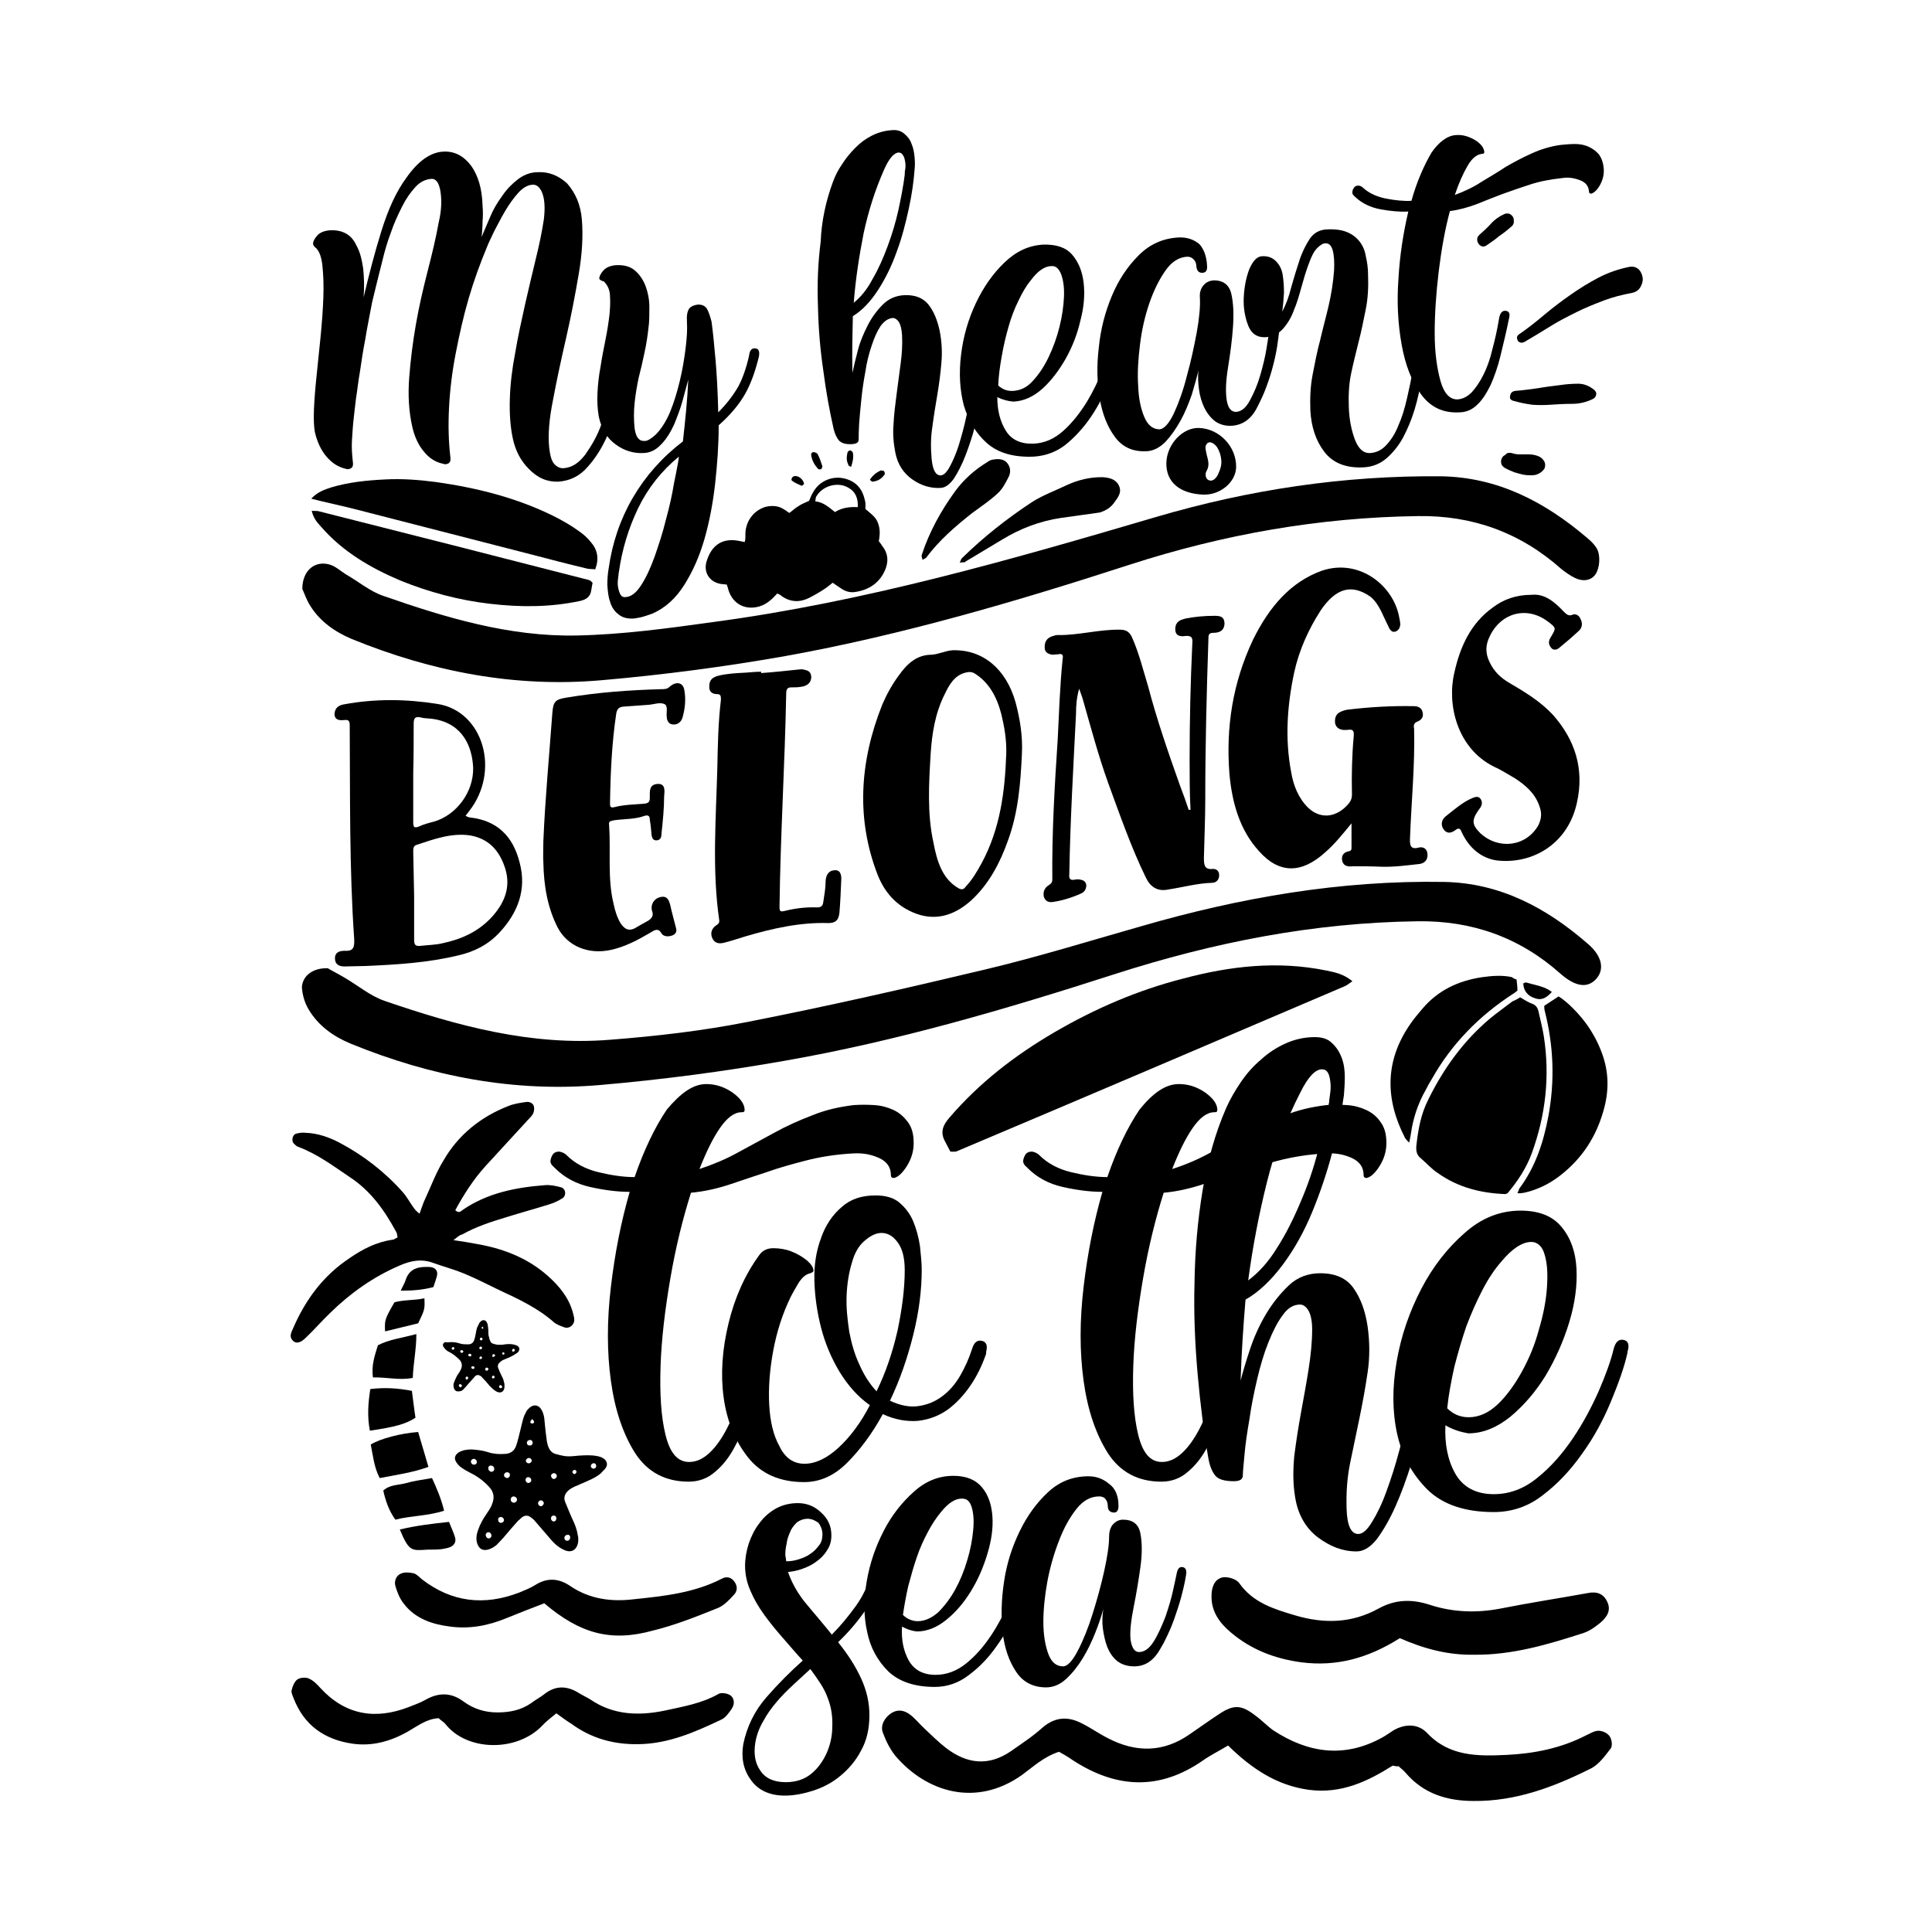 <?xml version="1.0" encoding="utf-8"?>
<!-- Generator: Adobe Illustrator 18.0.0, SVG Export Plug-In . SVG Version: 6.00 Build 0)  -->
<!DOCTYPE svg PUBLIC "-//W3C//DTD SVG 1.1//EN" "http://www.w3.org/Graphics/SVG/1.1/DTD/svg11.dtd">
<svg version="1.1" id="Layer_1" xmlns="http://www.w3.org/2000/svg" xmlns:xlink="http://www.w3.org/1999/xlink" x="0px" y="0px"
	 viewBox="0 0 432 432" enable-background="new 0 0 432 432" xml:space="preserve">
<g>
</g>
<g>
	<g>
		<g>
			<path d="M157.9,242.4c2.1,0,4,0.6,5.9,1.9c1.8,1.3,2.7,2.6,2.7,3.9c0,0.4-0.2,0.5-0.7,0.5c-1.6,0-3.2,1.2-4.8,3.5
				c-1.6,2.3-3.1,5.4-4.6,9.2c3-1,5.9-2.2,8.6-3.7c2.7-1.5,5.4-2.9,8.1-4.4c2.7-1.5,5.6-2.8,8.5-3.9c2.9-1.2,6-1.9,9.3-2.3
				c1.5-0.1,3-0.1,4.6,0c1.6,0.1,3,0.5,4.3,1.1c1.3,0.6,2.3,1.5,3.2,2.7c0.9,1.2,1.3,2.7,1.3,4.7c0,1.8-0.5,3.5-1.5,5.1
				c-1,1.6-2,2.5-2.9,2.7c-0.5,0-0.7-0.2-0.7-0.7c0-1.7-0.9-3-2.7-3.8c-1.8-0.8-3.6-1.1-5.6-1c-4,0.2-7.6,0.8-10.7,1.6
				c-3.1,0.8-6,1.6-8.8,2.6c-2.7,0.9-5.5,1.8-8.1,2.7c-2.7,0.9-5.6,1.6-8.8,1.9c-1.8,5.7-3.4,12.1-4.6,19.1c-1.2,7-2,13.6-2.2,19.7
				c-0.2,6.1,0.1,11.2,1.1,15.3c1,4.1,2.7,6.1,5.3,6.1c1.6,0,3.1-0.7,4.5-2c1.4-1.3,2.7-3.1,3.9-5.4c1.2-2.3,2.3-4.9,3.3-8
				c1-3,1.8-6.3,2.6-9.7c0.4-1.7,1.1-2.5,2.2-2.3c1.1,0.2,1.4,1.1,0.9,2.7c-1.1,4.3-2.2,8.2-3.3,11.7c-1.1,3.5-2.3,6.6-3.7,9.2
				c-1.3,2.6-2.9,4.6-4.6,6c-1.7,1.5-3.7,2.2-5.9,2.2c-5.2,0-9.2-2.1-12-6.4c-2.7-4.3-4.5-9.6-5.4-16.1c-0.9-6.5-0.9-13.5,0-21.1
				c0.9-7.6,2.3-14.6,4.2-21.2c-2.8,0-5.8-0.4-8.9-1.1c-3.1-0.7-5.7-2.1-7.8-4.2l-0.2-0.2c-0.6-0.5-0.9-1-0.8-1.6
				c0.1-0.5,0.3-1,0.6-1.4c0.4-0.4,0.8-0.5,1.4-0.5c0.5,0.1,1.1,0.3,1.6,0.8c1.8,1.8,4.2,3.1,7.1,3.8c2.9,0.7,5.6,1.1,8.1,1.1
				c2.1-6.1,4.5-11.1,7.2-15.1C152.2,244.4,155,242.4,157.9,242.4z"/>
			<path d="M179.9,327.3c2.4,0,5-1.2,7.6-3.6c2.6-2.4,5-5.6,7-9.5c-2.7-1.9-4.9-4.4-6.8-7.5c-1.8-3-3.2-6.3-4.1-9.8
				c-0.9-3.5-1.4-7-1.5-10.5c-0.1-3.5,0.4-6.7,1.5-9.6c1-2.9,2.6-5.2,4.6-6.9c2-1.8,4.5-2.6,7.6-2.6c2.2,0,4,0.5,5.3,1.6
				c1.3,1.1,2.4,2.5,3.1,4.2c0.7,1.7,1.2,3.5,1.5,5.5c0.2,2,0.4,3.7,0.4,5.3c0,4.5-0.6,9.4-1.9,14.6c-1.3,5.2-3,10.1-5.2,14.7
				c2.3,1.1,4.5,1.5,6.4,1.2c2-0.3,3.7-1,5.3-2.2c1.6-1.2,2.9-2.7,4-4.6c1.1-1.9,2-3.9,2.7-6.1c0.4-1.3,1.1-1.9,2.1-1.7
				c1,0.2,1.4,1,1,2.5v0.4c-0.9,2.6-2,4.9-3.5,7.1c-1.5,2.2-3.2,4-5.1,5.4c-2,1.4-4.1,2.2-6.6,2.5c-2.4,0.2-5.1-0.2-7.9-1.5
				c-2.4,4.4-5.1,8-8,10.9c-2.9,2.9-6.1,4.3-9.6,4.3c-5.5,0-9.7-1.9-12.6-5.6c-2.9-3.7-4.7-8.2-5.4-13.4c-0.7-5.2-0.3-10.7,1.1-16.5
				c1.4-5.8,3.7-10.9,6.9-15.3c0.7-1,1.8-1.5,3.1-1.5c1.3,0,2.7,0.2,4,0.7c1.3,0.5,2.5,1.2,3.5,2c1,0.9,1.5,1.6,1.5,2.4
				c0,0.1-0.2,0.3-0.7,0.5c-1,0.2-1.8,0.9-2.6,2.1c-0.7,1.2-1.3,2.2-1.8,3.2c-1.8,3.7-3.1,7.7-3.9,12c-0.8,4.3-1.1,8.4-0.9,12.1
				c0.2,3.7,0.9,6.8,2.3,9.3C175.6,326.1,177.5,327.3,179.9,327.3z M190.5,282.3c-0.7,2.3-1.1,4.8-1.2,7.5c-0.1,2.7,0.2,5.3,0.6,8
				c0.5,2.6,1.2,5.1,2.3,7.4c1,2.3,2.3,4.3,3.8,5.9c2.1-4.3,3.6-8.8,4.7-13.6c1-4.8,1.6-9.3,1.6-13.5c0-2.7-0.5-4.7-1.5-6.1
				c-1-1.4-2.1-2.1-3.4-2.2c-1.3-0.1-2.6,0.5-3.9,1.6C192.1,278.4,191.1,280.1,190.5,282.3z"/>
			<path d="M263.6,242.4c2.1,0,4,0.6,5.9,1.9c1.8,1.3,2.7,2.6,2.7,3.9c0,0.4-0.2,0.5-0.7,0.5c-1.6,0-3.2,1.2-4.8,3.5
				c-1.6,2.3-3.1,5.4-4.6,9.2c3.1-1,5.9-2.2,8.6-3.7c2.7-1.5,5.4-2.9,8.1-4.4c2.7-1.5,5.6-2.8,8.5-3.9c2.9-1.2,6-1.9,9.3-2.3
				c1.5-0.1,3-0.1,4.6,0c1.6,0.1,3,0.5,4.3,1.1c1.3,0.6,2.4,1.5,3.2,2.7c0.9,1.2,1.3,2.7,1.3,4.7c0,1.8-0.5,3.5-1.5,5.1
				c-1,1.6-2,2.5-2.9,2.7c-0.5,0-0.7-0.2-0.7-0.7c0-1.7-0.9-3-2.7-3.8c-1.8-0.8-3.6-1.1-5.6-1c-4,0.2-7.6,0.8-10.7,1.6
				c-3.1,0.8-6,1.6-8.8,2.6c-2.7,0.9-5.5,1.8-8.1,2.7c-2.7,0.9-5.6,1.6-8.8,1.9c-1.8,5.7-3.4,12.1-4.6,19.1c-1.2,7-2,13.6-2.2,19.7
				c-0.2,6.1,0.1,11.2,1.1,15.3c1,4.1,2.7,6.1,5.3,6.1c1.6,0,3.1-0.7,4.5-2c1.4-1.3,2.7-3.1,3.9-5.4c1.2-2.3,2.3-4.9,3.3-8
				c1-3,1.8-6.3,2.6-9.7c0.4-1.7,1.1-2.5,2.2-2.3c1.1,0.2,1.4,1.1,0.9,2.7c-1.1,4.3-2.2,8.2-3.3,11.7c-1.1,3.5-2.3,6.6-3.7,9.2
				c-1.3,2.6-2.9,4.6-4.6,6c-1.7,1.5-3.7,2.2-5.9,2.2c-5.2,0-9.2-2.1-12-6.4c-2.7-4.3-4.5-9.6-5.4-16.1c-0.9-6.5-0.9-13.5,0-21.1
				c0.9-7.6,2.3-14.6,4.2-21.2c-2.8,0-5.8-0.4-8.9-1.1c-3.1-0.7-5.7-2.1-7.8-4.2l-0.2-0.2c-0.6-0.5-0.9-1-0.8-1.6
				c0.1-0.5,0.3-1,0.6-1.4c0.4-0.4,0.8-0.5,1.4-0.5c0.5,0.1,1.1,0.3,1.6,0.8c1.8,1.8,4.2,3.1,7.1,3.8c2.9,0.7,5.6,1.1,8.1,1.1
				c2.1-6.1,4.5-11.1,7.2-15.1C257.8,244.4,260.6,242.4,263.6,242.4z"/>
			<path d="M274.2,247.7c0.9-2,2-3.9,3.3-5.8c1.3-1.9,2.8-3.6,4.5-5c1.6-1.5,3.5-2.7,5.5-3.6c2-0.9,4.2-1.4,6.5-1.4
				c1.6,0,2.9,0.4,3.8,1.3c1,0.9,1.7,2,2.2,3.3c0.5,1.3,0.7,2.8,0.7,4.3c0,1.5-0.1,2.9-0.2,4.1c-0.5,3.7-1.3,7.8-2.5,12.4
				c-1.2,4.6-2.7,9.1-4.5,13.5s-4,8.4-6.6,11.9c-2.6,3.5-5.4,6.2-8.4,7.9c-0.5,6-0.9,12-1.1,18.1c0.5-1.9,1.2-4.3,2.1-7
				c0.9-2.7,2.1-5.4,3.6-7.9c1.5-2.5,3.2-4.6,5.1-6.4c1.9-1.8,4.3-2.7,7-2.7c3.4,0,5.9,1.1,7.5,3.4c1.6,2.3,2.6,5.1,3.1,8.5
				c0.5,3.5,0.5,7,0,10.3c-0.5,3.4-1.1,6.7-1.8,10.1c-0.7,3.4-1.4,6.7-2.1,10.1c-0.7,3.4-0.9,6.7-0.8,10.2c0.1,3.8,1,5.7,2.6,5.7
				c1,0,2-0.9,3.1-2.7c1.1-1.8,2.2-4,3.2-6.8c1-2.7,2-5.8,2.9-9.2c0.9-3.4,1.7-6.5,2.5-9.5c0.7-3,1.3-5.7,1.8-8.1
				c0.5-2.4,0.8-4,0.9-4.9c0.2-1.7,0.9-2.5,2-2.3c1.1,0.2,1.5,1.1,1.3,2.7c-0.2,1.1-0.6,3-1.1,5.7c-0.5,2.7-1.1,5.7-1.9,9
				c-0.8,3.3-1.7,6.7-2.8,10.3c-1.1,3.5-2.3,6.8-3.6,9.7c-1.3,2.9-2.7,5.3-4.1,7.2c-1.5,1.9-3,2.8-4.6,2.8c-3.1,0-5.9-1.1-8.7-3.2
				c-2.7-2.1-4.4-5.1-5-8.9c-0.5-2.9-0.5-6-0.2-9.2c0.4-3.2,0.9-6.4,1.5-9.7c0.6-3.3,1.2-6.5,1.7-9.7c0.5-3.2,0.8-6.2,0.8-9
				c0-1.8-0.3-3.2-0.8-4.1c-0.5-0.9-1.2-1.4-1.9-1.4c-1.5,0-2.8,0.8-3.9,2.4c-1.2,1.6-2.2,3.6-3.2,6.1c-1,2.5-1.8,5.2-2.5,8.2
				c-0.7,3-1.3,5.9-1.7,8.8c-0.5,2.9-0.9,5.5-1.1,7.8c-0.2,2.3-0.4,4-0.4,4.9c0,0.9-0.7,1.3-2,1.3c-2.1,0-3.5-0.4-4.2-1.3
				c-0.7-0.9-1.2-2.1-1.5-3.8c-1-5.7-1.8-12-2.4-18.8c-0.6-6.8-0.9-13.6-0.7-20.6c0.1-7,0.7-13.8,1.8-20.5
				C270,259.6,271.7,253.4,274.2,247.7z M297.2,246.4c0-0.4,0.1-0.9,0.2-1.7c0.1-0.8,0.2-1.6,0.1-2.5c-0.1-0.9-0.2-1.6-0.5-2.2
				c-0.3-0.6-0.8-0.9-1.4-0.9c-1.5,0-3.1,1.7-4.8,5.1c-3.2,6.2-5.7,12.9-7.5,20.1c-1.8,7.2-3.2,14.5-4.2,22c2.3-1.7,4.5-4.1,6.4-7.2
				c2-3.1,3.7-6.5,5.3-10.3c1.6-3.7,2.9-7.5,3.9-11.4C295.8,253.5,296.6,249.8,297.2,246.4z"/>
			<path d="M323.2,318.7c-0.2,4.1,0.5,7.8,2.2,10.8c1.7,3,4.6,4.6,8.6,4.6c3.5,0,6.8-1.2,9.8-3.7c3-2.4,5.6-5.4,7.9-8.8
				c2.3-3.4,4.2-7,5.8-10.6c1.6-3.7,2.7-6.8,3.3-9.3c0.4-1.6,1.1-2.3,2.2-2.1c1.1,0.2,1.4,1.1,0.9,2.7v0.2c-0.7,3.2-2,6.8-3.7,10.9
				c-1.7,4.1-3.8,8-6.4,11.6c-2.6,3.7-5.5,6.8-8.8,9.3c-3.3,2.6-7,3.8-11,3.8c-6.5,0-11.4-1.7-14.8-5c-3.4-3.4-5.7-7.5-6.8-12.5
				c-1.1-5-1.1-10.4-0.1-16.2c1-5.8,2.9-11.2,5.5-16.2c2.6-5,5.9-9.2,9.7-12.5c3.8-3.4,8-5,12.5-5c4.1,0,7.2,1.2,9.2,3.7
				c2,2.4,3.1,5.5,3.3,9.2c0.2,3.7-0.3,7.7-1.6,12c-1.3,4.3-3.1,8.3-5.3,12c-2.3,3.7-4.9,6.7-7.9,9.2c-3,2.4-6.1,3.7-9.4,3.7
				C326.6,320.2,324.9,319.7,323.2,318.7z M335.7,282.1c-1.5,1.7-2.9,3.8-4.2,6.3c-1.3,2.5-2.5,5.2-3.6,8.1c-1,2.9-1.9,6-2.7,9.1
				c-0.7,3.2-1.3,6.3-1.6,9.3c1.3,1.3,2.9,2,4.8,2c2.3,0,4.5-1,6.5-2.9c2-1.9,3.8-4.4,5.4-7.3c1.6-2.9,2.9-6,3.8-9.4
				c1-3.3,1.6-6.5,1.8-9.4c0.2-2.9,0.1-5.3-0.5-7.3c-0.5-1.9-1.6-2.9-3-2.9C340.4,277.7,338.1,279.2,335.7,282.1z"/>
		</g>
	</g>
	<g>
		<g>
			<path d="M130.1,49c0.3,3.6,0.1,7.7-0.7,12.3c-0.8,4.7-1.7,9.4-2.8,14.2c-1.1,4.8-2.1,9.4-2.9,13.7c-0.9,4.4-1.2,8-0.9,10.9
				c0.2,1.7,0.5,2.9,1.1,3.6c0.6,0.7,1.3,1,2,1c1.9-0.1,3.5-1.1,5-3.1c1.4-2,2.7-4.2,3.6-6.8c1-2.6,1.8-5.1,2.4-7.7
				c0.6-2.6,1-4.5,1.3-5.9c0.2-0.4,0.3-0.7,0.5-1.1c0.2-0.3,0.4-0.5,0.9-0.6c0.5,0,0.8,0.2,0.9,0.7c0.1,0.5,0.1,0.9,0,1.3
				c-0.3,1.9-0.9,4.3-1.6,7.2c-0.8,2.9-1.8,5.7-3,8.5c-1.2,2.8-2.7,5.2-4.5,7.2c-1.8,2.1-4,3.1-6.5,3.3c-2.5,0.1-4.7-0.8-6.7-2.9
				c-1.7-1.7-2.9-3.9-3.5-6.6c-0.6-2.7-0.8-5.7-0.7-9c0.1-3.3,0.5-6.7,1.2-10.3c0.6-3.6,1.4-7.2,2.2-10.8c0.8-3.5,1.6-6.9,2.4-10.2
				c0.8-3.2,1.4-6.2,1.8-8.8c0.3-2.5,0.2-4.4-0.3-5.8c-0.5-1.4-1.3-2.1-2.3-2c-1,0.1-2,0.6-3.1,1.8c-1,1.1-2,2.5-2.9,4
				c-0.9,1.5-1.7,3.1-2.5,4.6c-0.7,1.5-1.3,2.7-1.6,3.5c-1.5,3.6-2.9,7.4-4.1,11.5c-1.2,4.1-2.1,8.2-2.9,12.3
				c-0.8,4.1-1.3,8.2-1.5,12.2c-0.2,4-0.1,7.6,0.3,11c0.1,0.7,0,1.1-0.4,1.4c-0.4,0.2-0.8,0.3-1.2,0.1c-1.6-0.3-3.1-1.2-4.3-2.7
				c-1.2-1.4-2.1-3.3-2.6-5.5c-0.8-3.5-1-7.2-0.7-11.1c0.3-3.9,0.8-7.9,1.5-11.9c0.7-4,1.6-7.9,2.6-11.8c1-3.9,1.9-7.6,2.5-11
				c0.6-2.5,0.7-4.8,0.4-6.8c-0.3-2-1-3-2.1-2.9c-1.3,0.1-2.5,0.7-3.5,1.8c-1.1,1.2-2.1,2.6-3,4.4c-0.9,1.8-1.8,3.7-2.5,5.8
				c-0.8,2.1-1.4,4.2-1.9,6.3c-0.5,2-1,3.9-1.4,5.6c-0.4,1.7-0.7,2.9-0.9,3.7c-0.5,2.8-1.1,5.5-1.5,8.1c-0.5,2.6-0.9,5.1-1.2,7.3
				c-0.4,2.2-0.6,4.3-0.9,6.1c-0.2,1.8-0.4,3.2-0.5,4.3c-0.2,1.7-0.3,3.4-0.4,5c-0.1,1.6,0,3.2,0.2,4.9c0.1,0.7,0,1.1-0.4,1.4
				c-0.4,0.2-0.8,0.3-1.3,0.1c-1.6-0.4-2.9-1.2-4.2-2.7c-1.2-1.4-2.1-3.3-2.6-5.5c-0.2-1.1-0.3-2.8-0.2-5.1c0.1-2.3,0.3-4.8,0.6-7.6
				c0.3-2.8,0.6-5.7,0.9-8.8c0.3-3.1,0.5-5.9,0.6-8.6c0.1-2.7,0-5-0.2-7c-0.2-2-0.7-3.3-1.4-4c-0.5-0.4-0.7-0.7-0.7-1
				c0-0.5,0.3-1.1,0.9-1.8c0.6-0.7,1.6-1.1,2.8-1.2c1.5-0.1,2.8,0.2,3.8,0.8c1,0.6,1.7,1.5,2.2,2.6c0.8,1.4,1.2,3.1,1.5,5.1
				c0.2,2,0.3,4.1,0.1,6.5c1.2-5.1,2.5-10.1,4-14.9c1.5-4.8,3.3-8.8,5.6-11.9c2.6-3.7,5.4-5.7,8.3-5.8c2.4-0.1,4.4,0.9,6.1,3.1
				c1.6,2.2,2.5,5.2,2.6,9c0.1,1.2,0.1,2.4,0,3.5c0,1.2-0.1,2.3-0.2,3.5c0.5-1.3,1.2-2.8,1.9-4.5c0.7-1.7,1.6-3.2,2.7-4.7
				c1-1.5,2.2-2.7,3.5-3.7c1.3-1,2.8-1.6,4.5-1.6c2.4-0.1,4.5,0.7,6.5,2.5C128.7,43.2,129.8,45.7,130.1,49z"/>
			<path d="M134,62.3c0-0.5,0.3-1.1,0.9-1.8c0.6-0.7,1.6-1.1,2.8-1.2c1.9-0.1,3.3,0.3,4.4,1.3c1,0.9,1.8,2.1,2.3,3.5
				c0.5,1.4,0.8,2.9,0.8,4.6c0,1.7,0,3.3-0.2,4.6c-0.2,1.9-0.5,3.8-0.9,5.6c-0.4,1.9-0.8,3.7-1.3,5.6c-0.4,1.9-0.7,3.7-0.9,5.6
				c-0.2,1.9-0.2,3.8,0,5.7c0.3,2,1,2.9,2.3,2.8c0.6,0,1.4-0.5,2.4-1.4c1.2-1.2,2.3-2.9,3.2-5c0.9-2.2,1.6-4.5,2.2-7
				c0.6-2.5,1-4.9,1.3-7.3c0.3-2.4,0.4-4.3,0.3-5.9c-0.1-1.5,0.1-2.4,0.5-3c0.4-0.5,1.1-0.8,2-0.9c0.9,0,1.6,0.3,2,1
				c0.4,0.7,0.7,1.7,1,2.8c0.3,2.2,0.6,5.1,0.9,8.6c0.3,3.5,0.5,7.4,0.6,11.7c2-2,3.4-3.9,4.5-5.8c1-1.9,1.8-4.2,2.4-6.9
				c0.1-1.1,0.6-1.7,1.3-1.6c0.8,0,1.1,0.6,0.9,1.8c-0.8,3.3-1.8,6.1-3.1,8.4c-1.3,2.3-3.3,4.7-5.9,7c0,4.3-0.3,8.6-0.8,13.1
				c-0.5,4.4-1.3,8.6-2.4,12.4c-1.1,3.8-2.6,7.2-4.5,10.2c-1.9,3-4.2,5.1-7.1,6.4c-0.8,0.3-1.5,0.5-2.1,0.7c-0.7,0.2-1.4,0.3-2,0.4
				c-1.5,0.1-2.7-0.2-3.6-1c-0.9-0.7-1.5-1.7-1.8-2.8c-0.4-1.1-0.5-2.4-0.6-3.7c0-1.3,0.1-2.6,0.3-3.7c0.8-5.7,2.6-11,5.4-15.8
				c2.8-4.8,6.5-9,11.2-12.6c0.5-4.5,1-9.1,1.2-13.8c-0.4,1.4-0.8,3-1.3,4.8c-0.5,1.8-1.2,3.6-1.9,5.3c-0.8,1.7-1.7,3.2-2.9,4.4
				c-1.1,1.2-2.5,1.9-4,1.9c-2.1,0.1-4.2-0.5-6.1-1.9c-2-1.4-3.2-3.5-3.8-6.2c-0.3-1.7-0.4-3.5-0.3-5.4c0.1-1.9,0.3-3.8,0.7-5.9
				c0.3-2,0.7-4,1.1-6c0.4-2,0.7-3.9,0.9-5.7c0.1-1.2,0.2-2.5,0.1-3.9c0-1.4-0.5-2.5-1.4-3.4C134.3,62.8,134,62.4,134,62.3z
				 M138.4,127.8c-0.1,0.4-0.1,1-0.2,1.6c-0.1,0.6-0.1,1.3,0,1.9c0.1,0.6,0.3,1.2,0.5,1.6c0.3,0.5,0.7,0.7,1.3,0.6
				c1.2-0.1,2.3-1,3.4-2.7c1.1-1.7,2.1-3.9,3-6.4c0.9-2.6,1.8-5.3,2.5-8.2c0.8-2.9,1.4-5.6,1.8-8.1c0.2-1,0.4-1.9,0.6-3
				c0.2-1,0.4-2,0.5-3c-3.9,3.2-6.9,7-9.1,11.5C140.5,118.2,139.1,122.9,138.4,127.8z"/>
			<path d="M186.2,40.8c0.5-1.4,1.2-2.8,2.1-4.1c0.9-1.4,1.9-2.6,3-3.7c1.1-1.1,2.3-2,3.7-2.7c1.4-0.7,2.9-1.1,4.5-1.2
				c1.1-0.1,2,0.2,2.7,0.8c0.7,0.6,1.3,1.3,1.6,2.2c0.4,0.9,0.6,1.9,0.7,3c0.1,1.1,0.1,2,0,2.9c-0.2,2.6-0.6,5.5-1.3,8.7
				c-0.7,3.2-1.5,6.4-2.7,9.6c-1.1,3.1-2.5,6-4.2,8.6c-1.7,2.6-3.5,4.5-5.6,5.8c-0.1,4.2-0.2,8.4-0.1,12.7c0.3-1.4,0.7-3.1,1.2-5
				c0.5-2,1.3-3.8,2.2-5.6c0.9-1.8,2.1-3.4,3.4-4.7c1.3-1.3,2.9-2,4.8-2.1c2.4-0.1,4.2,0.6,5.4,2.1c1.2,1.5,2,3.5,2.5,5.8
				c0.5,2.5,0.6,4.9,0.4,7.2c-0.2,2.4-0.5,4.7-0.9,7.1c-0.4,2.4-0.8,4.7-1.1,7.1c-0.4,2.4-0.4,4.8-0.2,7.1c0.2,2.6,0.9,3.9,2,3.9
				c0.7,0,1.4-0.7,2.1-2c0.7-1.3,1.4-2.9,2-4.8c0.6-2,1.2-4.1,1.7-6.5c0.5-2.4,1-4.6,1.4-6.7c0.4-2.1,0.7-4,1-5.7
				c0.3-1.7,0.4-2.8,0.5-3.4c0.1-1.2,0.6-1.8,1.3-1.7c0.8,0.1,1.1,0.7,1,1.8c-0.1,0.8-0.3,2.1-0.6,4c-0.2,1.9-0.6,4-1,6.3
				c-0.4,2.3-1,4.8-1.6,7.3c-0.6,2.5-1.4,4.8-2.2,6.9c-0.8,2.1-1.7,3.8-2.6,5.2c-1,1.4-2,2.1-3.1,2.1c-2.1,0.1-4.2-0.5-6.2-1.9
				c-2-1.4-3.3-3.4-3.8-6c-0.4-2-0.6-4.2-0.4-6.4c0.1-2.2,0.4-4.5,0.7-6.8c0.3-2.3,0.6-4.6,0.9-6.8c0.3-2.2,0.4-4.3,0.3-6.3
				c-0.1-1.3-0.3-2.2-0.7-2.9c-0.4-0.6-0.9-0.9-1.4-0.9c-1,0.1-1.9,0.7-2.7,1.8c-0.8,1.2-1.4,2.6-2,4.4c-0.6,1.8-1.1,3.7-1.4,5.8
				c-0.4,2.1-0.7,4.2-0.9,6.2c-0.2,2-0.4,3.9-0.5,5.5c-0.1,1.6-0.1,2.8-0.1,3.5c0,0.6-0.4,0.9-1.4,1c-1.5,0.1-2.4-0.2-3-0.8
				c-0.5-0.6-0.9-1.4-1.2-2.6c-0.9-4-1.7-8.3-2.3-13c-0.7-4.7-1.1-9.5-1.2-14.4c-0.2-4.9,0-9.7,0.6-14.4
				C183.7,49.3,184.7,44.9,186.2,40.8z M202.3,39.1c0-0.3,0-0.7,0.1-1.2c0.1-0.6,0.1-1.1,0-1.7c-0.1-0.6-0.2-1.1-0.5-1.5
				c-0.2-0.4-0.6-0.6-1-0.6c-1,0.1-2.1,1.3-3.2,3.8c-2,4.5-3.5,9.2-4.6,14.3c-1,5.1-1.8,10.3-2.2,15.5c1.6-1.3,3-3,4.2-5.3
				c1.3-2.2,2.4-4.7,3.4-7.4c1-2.7,1.8-5.4,2.4-8.1C201.5,44.1,202,41.5,202.3,39.1z"/>
			<path d="M223,88.8c0,2.9,0.6,5.4,1.9,7.5c1.3,2.1,3.4,3,6.2,2.9c2.5-0.1,4.7-1.1,6.7-2.9c2-1.8,3.7-4,5.2-6.4
				c1.5-2.5,2.7-5,3.7-7.6c1-2.6,1.6-4.8,2-6.6c0.2-1.1,0.7-1.6,1.5-1.5c0.8,0.1,1,0.7,0.7,1.8l0,0.1c-0.4,2.2-1.1,4.8-2.2,7.7
				c-1.1,2.9-2.4,5.7-4.1,8.4c-1.7,2.7-3.6,4.9-5.8,6.8c-2.2,1.9-4.7,2.9-7.6,3.1c-4.5,0.2-8-0.8-10.5-3c-2.5-2.2-4.2-5.1-5.2-8.5
				c-0.9-3.5-1.1-7.2-0.6-11.3c0.5-4.1,1.6-7.9,3.3-11.5c1.7-3.6,3.8-6.6,6.4-9.1c2.6-2.5,5.4-3.8,8.6-4c2.9-0.1,5.1,0.6,6.5,2.2
				c1.4,1.6,2.3,3.7,2.6,6.3c0.3,2.6,0.1,5.4-0.7,8.4c-0.7,3.1-1.8,5.9-3.3,8.6c-1.5,2.6-3.2,4.9-5.2,6.7c-2,1.8-4.2,2.8-6.5,2.9
				C225.4,89.7,224.2,89.4,223,88.8z M230.4,62.8c-1,1.2-1.9,2.8-2.7,4.5c-0.9,1.8-1.6,3.7-2.2,5.8c-0.6,2.1-1.1,4.2-1.5,6.5
				c-0.4,2.2-0.7,4.4-0.8,6.6c1,0.9,2.1,1.3,3.4,1.2c1.6-0.1,3.1-0.8,4.4-2.3c1.3-1.4,2.5-3.2,3.5-5.3c1-2.1,1.8-4.3,2.4-6.7
				c0.6-2.4,0.9-4.6,1-6.6c0.1-2-0.1-3.7-0.6-5.1c-0.5-1.3-1.2-2-2.2-1.9C233.6,59.5,232,60.6,230.4,62.8z"/>
			<path d="M269.9,59.4c0.1,1.1-0.3,1.6-1.1,1.6c-0.8,0-1.2-0.5-1.3-1.5c0-0.6-0.2-1.1-0.6-1.5c-0.4-0.4-0.8-0.6-1.4-0.6
				c-1.9,0.1-3.5,1.1-4.9,3.1c-1.4,2-2.6,4.4-3.6,7.3c-1,2.9-1.7,6-2.1,9.3c-0.4,3.3-0.6,6.3-0.4,9.2c0.1,2.8,0.6,5.2,1.4,7
				c0.8,1.9,2,2.7,3.4,2.7c1-0.1,2.1-1.3,3.2-3.6c1.1-2.4,2.1-5.2,2.9-8.4c0.9-3.2,1.6-6.5,2.2-9.7c0.6-3.3,0.8-5.9,0.7-7.7
				c-0.1-1.2,0.2-2.1,0.8-2.8c0.6-0.7,1.3-1,2.1-1.1c2.2-0.1,3.6,0.9,4.1,2.9c0.5,2.1,0.6,4.6,0.4,7.5c-0.2,2.9-0.6,5.9-1.1,9
				c-0.5,3.1-0.6,5.5-0.3,7.4c0.3,1.8,1,2.6,2.1,2.6c1.2-0.1,2.2-0.9,3.1-2.6c0.9-1.7,1.7-3.5,2.3-5.6c0.6-2.1,1.1-4.1,1.4-6
				c0.3-1.9,0.5-3.1,0.6-3.8c0.1-1.1,0.5-1.7,1.3-1.6c0.7,0.1,1,0.6,0.9,1.8c-0.1,0.7-0.2,1.7-0.4,3c-0.2,1.3-0.5,2.8-0.9,4.3
				c-0.4,1.6-0.9,3.2-1.5,4.8c-0.6,1.7-1.3,3.1-2,4.5c-1.3,2.7-3.2,4.1-5.7,4.3c-1.5,0.1-2.8-0.3-3.8-1c-1-0.8-1.8-1.8-2.4-3
				c-0.6-1.3-1-2.6-1.2-4.1c-0.2-1.5-0.3-2.9-0.1-4.3c-0.4,1.6-0.9,3.4-1.5,5.4c-0.7,2-1.5,4-2.5,5.8c-1,1.8-2.1,3.4-3.4,4.8
				c-1.3,1.3-2.8,2.1-4.4,2.1c-2.9,0.1-5.2-0.9-6.9-3.2c-1.7-2.3-2.8-5.1-3.4-8.6c-0.6-3.5-0.7-7.3-0.2-11.4
				c0.4-4.1,1.4-7.9,2.9-11.5c1.5-3.6,3.5-6.6,6-9.1c2.5-2.5,5.4-3.8,8.9-4c1.8-0.1,3.4,0.4,4.7,1.5
				C269.1,55.6,269.8,57.2,269.9,59.4z"/>
			<path d="M319.5,72.5c-0.2,1.5-0.4,3.3-0.6,5.4c-0.2,2.2-0.6,4.4-1,6.7c-0.4,2.3-0.9,4.7-1.6,7c-0.7,2.3-1.6,4.4-2.6,6.3
				c-1,1.8-2.3,3.4-3.7,4.6c-1.4,1.2-3.1,1.9-5.1,2c-4,0.2-6.9-1-8.8-3.5c-1.9-2.5-2.9-5.6-3.1-9.2c-0.1-2.7,0-5.4,0.5-8
				c0.5-2.6,1-5.2,1.7-7.8c0.6-2.6,1.3-5.1,1.9-7.7c0.6-2.6,1-5.2,1.2-7.8c0.1-1.9,0-3.4-0.3-4.5c-0.3-1.1-0.8-1.6-1.6-1.6
				c-0.6,0-1.2,0.4-1.9,1.1c-0.7,0.7-1.3,1.9-1.9,3.6c-0.6,1.6-1.1,3.3-1.6,5.1c-0.5,1.8-1,3.6-1.7,5.2c-0.6,1.7-1.5,3.1-2.5,4.2
				c-1,1.1-2.3,1.7-3.8,1.8c-1.9,0.1-3.2-0.8-3.9-2.6c-0.7-1.8-1.1-3.9-1-6.2s0.5-4.4,1.2-6.3c0.8-1.9,1.7-2.9,2.8-3
				c1.4-0.1,2.4,0.3,3.2,1.1c0.8,0.8,1.3,1.8,1.5,3c0.2,1.2,0.3,2.6,0.3,4.1c-0.1,1.5-0.2,2.9-0.4,4.2c0.8-1.5,1.5-3.3,2-5.4
				c0.6-2.1,1.2-4.1,1.8-5.9c0.6-1.9,1.4-3.5,2.3-4.9c0.9-1.4,2.2-2.1,3.8-2.2c1.9-0.1,3.4,0.1,4.6,0.6c1.2,0.5,2.1,1.2,2.8,2.1
				c0.7,0.9,1.2,2,1.4,3.3c0.3,1.3,0.5,2.6,0.5,4.1c0.1,2.6,0,5.2-0.5,7.7c-0.5,2.5-1,5-1.6,7.3c-0.6,2.4-1.2,4.8-1.7,7.2
				c-0.5,2.4-0.6,4.9-0.5,7.5c0.1,2.8,0.6,5.2,1.4,7.3c0.8,2,1.9,3,3.4,2.9c1.4-0.1,2.6-0.7,3.6-1.8c1.1-1.2,2-2.6,2.7-4.4
				c0.8-1.8,1.4-3.8,1.9-6c0.5-2.2,1-4.4,1.3-6.5c0.3-2.1,0.6-4.1,0.8-5.9c0.2-1.9,0.4-3.3,0.5-4.3c0.1-1.2,0.5-1.8,1.3-1.7
				C319.3,70.8,319.6,71.4,319.5,72.5z"/>
			<path d="M325.6,30.2c1.5-0.1,2.8,0.3,4.2,1.1c1.3,0.8,2,1.7,2.1,2.7c0,0.3-0.2,0.4-0.5,0.4c-1.1,0.1-2.2,0.9-3.2,2.6
				c-1,1.7-2,3.9-2.9,6.6c2.1-0.8,4.1-1.7,5.9-2.9c1.8-1.1,3.7-2.2,5.5-3.4c1.9-1.1,3.8-2.1,5.8-3c2-0.9,4.2-1.6,6.5-1.9
				c1-0.1,2.1-0.2,3.2-0.2c1.1,0,2.1,0.2,3,0.6c0.9,0.4,1.7,1,2.3,1.7c0.6,0.8,1,1.9,1.1,3.2c0.1,1.3-0.2,2.5-0.8,3.6
				c-0.6,1.1-1.3,1.8-2,2c-0.3,0-0.5-0.1-0.5-0.5c-0.1-1.2-0.7-2-2-2.5c-1.3-0.5-2.6-0.7-3.9-0.5c-2.8,0.3-5.3,0.8-7.4,1.5
				c-2.1,0.7-4.2,1.4-6.1,2.1c-1.9,0.7-3.8,1.5-5.6,2.2c-1.8,0.7-3.9,1.3-6.1,1.6c-1.1,4.1-1.9,8.6-2.5,13.5
				c-0.6,5-0.9,9.6-0.9,13.8c0,4.3,0.5,7.8,1.3,10.7c0.8,2.8,2.1,4.2,3.9,4.1c1.1-0.1,2.1-0.6,3.1-1.6c0.9-1,1.8-2.3,2.6-3.9
				c0.8-1.6,1.5-3.5,2-5.7c0.6-2.2,1.1-4.5,1.5-6.9c0.2-1.2,0.7-1.8,1.5-1.7c0.8,0.1,1,0.7,0.7,1.8c-0.6,3-1.3,5.8-1.9,8.3
				c-0.6,2.5-1.4,4.7-2.2,6.5c-0.9,1.8-1.8,3.3-3,4.4c-1.1,1.1-2.5,1.7-4,1.7c-3.7,0.2-6.5-1.2-8.6-4.1c-2.1-2.9-3.5-6.6-4.3-11.1
				c-0.8-4.5-1.1-9.4-0.7-14.7c0.3-5.3,1.1-10.3,2.2-15c-2,0.1-4-0.1-6.2-0.5c-2.2-0.4-4.1-1.3-5.6-2.7l-0.1-0.1
				c-0.4-0.3-0.7-0.7-0.6-1.1c0-0.4,0.2-0.7,0.4-1c0.2-0.3,0.6-0.4,0.9-0.4c0.4,0,0.8,0.2,1.1,0.5c1.3,1.2,3.1,2,5.1,2.4
				c2.1,0.4,4,0.6,5.7,0.5c1.2-4.3,2.8-7.9,4.5-10.8C321.7,31.8,323.6,30.3,325.6,30.2z"/>
		</g>
	</g>
	<g>
		<path d="M105.2,182.8c5.9,0.7,9.5,4.1,11,10.1c1.6,6-0.4,11.2-4.5,15.6c-2.6,2.8-5.7,4.3-9.1,5.1c-7,1.7-14,2.1-20.9,2.4
			c-1.6,0-3.1,0.1-4.7,0.1c-1.1,0-2.1-0.4-2.1-1.8c0-1.5,1.2-1.7,2.2-1.7c1.8,0.1,2.2-0.6,2.1-2.6c-1.1-15.9-0.9-31.8-1-47.7
			c0-1.1-0.2-1.4-1.2-1.3c-1,0.1-2.2,0.1-2.2-1.4c0.1-1.3,0.9-1.9,2.1-2.1c7-1.3,14-1.2,20.9-0.1c10.3,1.6,14.2,15.1,7,24.1
			c-0.2,0.3-0.4,0.5-0.7,0.9C104.6,182.7,104.9,182.8,105.2,182.8z M92.4,172.8c0,3.7,0,7.4,0,11c0,1,0.1,1.5,1.3,1
			c1.1-0.5,2.2-0.8,3.4-1.1c5-1.5,8.8-6.6,8.7-12c-0.2-4.6-2.2-9.8-8.7-10.9c-1-0.2-2.1-0.1-3.1-0.4c-1.1-0.2-1.5,0.1-1.5,1.4
			C92.5,165.5,92.5,169.1,92.4,172.8C92.5,172.8,92.5,172.8,92.4,172.8z M92.6,200.3c0,3.3,0,6.5,0,9.8c0,1.2,0.3,1.5,1.4,1.4
			c1.6-0.2,3.4-0.2,5-0.6c4.2-0.9,8.1-2.6,11.2-6.1c2.7-3.1,4-6.5,2.8-10.5c-1.3-4.2-3.8-6.8-7.9-7.5c-4.1-0.6-8,0.8-11.9,2.1
			c-0.8,0.2-0.8,0.9-0.8,1.5C92.5,193.7,92.5,197,92.6,200.3C92.6,200.3,92.6,200.3,92.6,200.3z"/>
		<path d="M123.5,159.5c0.2-2.7,0.7-3.1,3.1-3.5c7.1-1.2,14.2-1.7,21.3-1.9c0.7,0,1.3,0,1.9-0.6c1.4-1.2,2.9-0.9,3.2,0.7
			c0.4,2.1,0.2,4.2-0.4,6.3c-0.3,0.9-1,1.5-1.9,1.5c-1.1,0-1.4-0.6-1.6-1.4c0-0.1,0-0.1,0-0.2c-0.2-1,0.4-2.6-0.6-3
			c-1-0.4-2.3,0.1-3.5,0.2c-1.8,0.1-3.7,0.3-5.6,0.4c-1,0.1-1.4,0.5-1.6,1.5c-1,6.7-1.3,13.4-1.4,20.1c0,0.6,0,1.1,0.9,0.9
			c2.3-0.6,4.5-0.6,6.8-0.8c1-0.1,1.2-0.5,1.2-1.4c0-1.3-0.2-2.8,1.6-3c2-0.2,1.7,1.6,1.6,2.8c0,2.7-0.3,5.6-0.6,8.4
			c0,0.7-0.2,1.3-1,1.4c-0.9,0.1-1.1-0.6-1.2-1.1c-0.1-1.2-0.2-2.3-0.4-3.5c0-0.8-0.3-1.1-1.1-0.9c-2.1,0.8-4.5,0.7-6.8,1
			c-0.7,0.2-1.4,0.1-1.2,1.1c0.4,5.9-0.4,11.9,1,17.6c0.3,1.5,0.8,3.1,1.6,4.4c0.9,1.3,1.9,1.9,3.6,0.8c0.8-0.5,1.6-0.9,2.3-1.3
			c1.1-0.6,1.5-1.3,1.1-2.3c-0.4-1.5,0.5-2.8,1.8-3.1c1.6-0.4,2,0.7,2.3,1.9c0.3,1.4,0.7,2.8,1.1,4.4c0.2,0.8,0.6,1.6-0.5,2.2
			c-0.9,0.4-2.1,0.4-2.6-0.4c-0.7-1.3-1.6-0.7-2.4-0.2c-2.9,1.7-5.7,3.2-8.9,3.9c-5,1.1-9.7-0.8-11.9-5c-2.3-4.5-3.1-9.4-3.2-14.5
			c-0.1-1.6,0-3.3,0-4.9C121.9,178.5,122.8,169.1,123.5,159.5z"/>
		<path d="M178.6,149.7c0.3,0,0.7-0.1,1,0c1.1,0.2,1.8,0.5,1.8,1.8c-0.1,1.3-1,1.8-1.9,2c-0.9,0.2-1.7,0.2-2.6,0.2
			c-0.8,0-1.1,0.4-1.1,1.3c-0.3,15.9-1.3,31.8-1.5,47.8c0,1,0.2,1.1,1.1,0.9c2.4-0.6,4.8-0.9,7.3-0.8c0.9,0,1.3-0.3,1.4-1.3
			c0.2-1.4,0.5-2.9,0.5-4.3c0-1.5,0.6-2.6,1.9-2.7c1.4-0.2,1.7,1,1.6,2.3c-0.1,2.4-0.2,4.8-0.4,7.2c-0.2,1.8-1,2.3-2.5,2.3
			c-6.3-0.2-12.5,1.2-18.6,3c-1.6,0.5-3.1,1-4.7,1.4c-1.2,0.3-2.2,0.1-2.7-1.2c-0.4-1.1,0-2.1,1.1-2.8c0.5-0.3,0.6-0.7,0.5-1.2
			c-1.6-11.2-0.7-22.6-0.4-34c0.1-5.1,0.2-10.1,0.8-15.1c0-0.8,0-1.3-0.9-1.3c-1.1,0-1.8-0.6-1.7-1.8c0-1.5,0.9-2,2-2.3
			c2-0.5,4.2-0.6,6.2-0.7c1.2-0.1,2.3-0.2,3.4-0.2c0,0.1,0,0.2,0,0.3C173,150.3,175.8,150,178.6,149.7z"/>
		<path d="M225.4,187.9c-1.8,5.1-4.3,9.8-8.2,13.4c-4.1,3.7-8.5,4.7-13.1,2.7c-3.7-1.6-6.3-4.4-7.9-8.5c-4.7-12.2-4.1-25,1.1-38
			c1-2.3,2.2-4.5,3.7-6.5c1.9-2.7,4.1-4.6,7.3-4.6c1.6-0.1,3.1-0.9,4.7-1c6.8-0.2,12,4.2,14.1,11.7c1,3.8,1.6,7.5,1.4,11.5
			C228.2,175.1,227.7,181.6,225.4,187.9z M223.9,159.7c-1-3.9-2.8-7.2-6.1-9.2c-0.6-0.3-1.2-0.3-1.9-0.1c-2.5,0.6-3.7,2.8-4.7,4.9
			c-2.1,4.2-2.8,8.7-3.1,13.2c-0.4,6.7-0.8,13.4,0.6,19.8c0.8,4.3,2,8.2,5.6,10.3c0.7,0.4,1.2,0.3,1.6-0.3c1.5-1.6,2.5-3.3,3.6-5.3
			c4.2-7.8,5.2-16.1,5.5-24.4C225.1,165.5,224.6,162.6,223.9,159.7z"/>
		<path d="M266,169.8c0-8.6,0.2-17.3,0.6-25.8c0.1-1.3,0-1.9-1.5-1.8c-1.2,0.2-2.4,0-2.3-1.7c0.1-1.6,1.2-1.9,2.3-2.2
			c2.1-0.4,4.2-0.6,6.3-0.6c1.2,0,2.4,0,2.4,1.8c-0.1,1.7-1.4,2-2.5,2c-1.1,0-1.1,0.6-1.1,1.5c-0.4,12-0.7,23.8-0.7,35.7
			c0,4.3-0.2,8.6-0.3,13c0,1.5,0,2.8,1.9,2.6c0.9-0.1,1.6,0.5,1.5,1.6c-0.1,1-0.8,1.5-1.6,1.5c-3.3,0.1-6.5,1-9.8,1.5
			c-2.4,0.5-4-0.6-5-2.7c-3.3-6.8-5.8-14-8.4-21.1c-2.2-6.1-3.9-12.5-5.7-18.8c-0.2-0.7-0.5-1.4-0.8-2.3c-0.6,2.1-0.7,3.9-0.7,5.6
			c-0.6,12-1.3,23.9-1.5,35.8c-0.1,1,0.1,1.5,1.2,1.3c0.4-0.1,0.9-0.1,1.3,0c0.7,0.1,1.3,0.5,1.3,1.4c-0.1,0.9-0.5,1.4-1.2,1.7
			c-2,0.9-4.2,1.6-6.4,1.9c-1,0.1-1.6-0.3-1.9-1.2c-0.2-1,0.1-1.9,1-2.5c0.6-0.4,0.9-0.6,0.9-1.4c-0.1-10.4,0.5-20.7,1.2-31.2
			c0.3-6,0.5-12,1.1-18c0.2-1-0.1-1.3-1-1.1c-0.4,0-0.9,0.1-1.3,0.1c-1.1-0.2-1.8-0.6-1.7-1.9c0-1.2,0.7-1.9,1.6-2.2
			c0.4-0.1,0.8-0.3,1.2-0.3c4.7,0.1,9.4-1.3,14.1-1.2c1.5,0,2.2,0.7,2.7,1.9c1.5,3.4,2.4,7.1,3.5,10.7c2,7.6,4.6,15.1,7.2,22.4
			c0.7,1.8,1.3,3.5,1.9,5.3c0.1,0,0.3,0,0.4-0.1C266,177.3,266,173.5,266,169.8z"/>
		<path d="M296.3,190.6c-5.3,4.8-10.3,4.8-14.8-0.3c-4.2-4.6-6-10.6-6.6-17.3c-0.8-10.3,0.7-20.3,5.3-30c3.6-7.3,8.4-12.9,15.4-15.4
			c8.4-2.8,16.1,3.4,17.3,10.6c0.1,0.4,0.2,1,0.2,1.5c-0.1,0.8-0.4,1.2-1,1.5c-0.6,0.2-1,0-1.4-0.6c-0.4-0.8-0.8-1.7-1.2-2.5
			c-0.8-1.8-1.7-3.6-3.1-4.7c-4.2-2.9-7.7-1.9-11.1,3.1c-2.7,4.2-4.8,8.8-5.9,13.8c-1.6,7.5-2.1,14.9-0.7,22.3
			c0.5,3.1,1.7,6,3.9,8.1c2.5,2.3,5.7,2.2,8.3-0.3c0.7-0.7,1.4-1.4,1.4-2.7c-0.1-4.4,0-8.8,0.4-13.1c0.1-1.2-0.2-1.6-1.3-1.4
			c-0.5,0-1,0.1-1.6-0.1c-0.7-0.2-1.3-0.8-1.3-1.8c0-0.9,0.3-1.6,1-2c0.5-0.3,1.2-0.5,1.7-0.6c4.9-0.6,9.9-0.9,14.9-0.8
			c0.9,0,1.8,0.3,2,1.4c0.3,1.1-0.4,1.8-1.3,2.1c-0.8,0.4-0.7,1-0.6,1.6c0.2,8.1-0.6,16-0.9,24c-0.1,1.8-0.1,3.1,2,2.5
			c1-0.2,1.9,0.3,1.9,1.7c0,1.2-0.8,1.9-1.9,2c-2.8,0.3-5.6,0.7-8.5,0.6c-2.1-0.1-4.2-0.1-6.3-0.1c-0.9,0.1-2.1,0.1-2.4-1.3
			c-0.2-1.3,0.5-1.9,1.7-2.1c0.5-0.2,0.4-0.7,0.4-1.1c0-1.8,0-3.4,0-5.1C300.3,186.4,298.5,188.7,296.3,190.6z"/>
		<path d="M349.6,136.7c0.6,0.6,1.1,1.1,1.9,0.8c0.8-0.4,1.6,0.1,1.9,0.9c0.5,0.9,0.4,1.8-0.2,2.5c-1.5,1.4-3,2.7-4.6,4
			c-0.6,0.5-1.4,0.5-1.8-0.1c-0.7-0.9-0.5-1.6,0-2.4c1.2-2,1.2-2-0.8-3.5c-4.6-3.4-10.3-1.9-12.8,3.2c-1.1,2.1-1.1,4-0.1,6
			c1,2.1,2.5,3.5,4.4,4.6c3.4,2,6.9,4.1,9.7,7.1c5,5.6,7.1,12.2,5.4,19.7c-2,9.2-9.9,13.8-17.9,12.9c-3.5-0.5-6.2-2.8-7.8-6.2
			c-0.4-1-0.7-1.2-1.6-0.5c-1,0.7-1.9,0.7-2.6-0.4c-0.6-1-0.3-2.1,0.6-2.8c1.8-1.4,3.7-3.1,5.8-4c0.7-0.3,1.5-0.6,2,0.2
			c0.5,0.8,0.2,1.6-0.4,2.3c-1.7,2.4-1.6,3.4,0.3,5.3c4.1,3.8,10.3,3,13-1.8c0.7-1.5,0.8-2.7,0.2-4.3c-1-2.9-3.2-4.7-5.5-6.2
			c-1.6-0.9-3.1-1.9-4.7-2.6c-8.2-4.1-10.5-13.9-8.8-21c1.3-5.9,3.7-11,8.5-14.5c2.5-1.9,5.3-2.9,8.8-2.9
			C345.4,132.7,347.6,134.6,349.6,136.7z"/>
	</g>
	<g>
		<g>
			<path d="M185.9,343.3c0,1.3-0.3,2.4-1,3.4c-0.6,1-1.4,1.8-2.4,2.5c-0.9,0.7-2,1.2-3.1,1.6c-1.1,0.4-2.2,0.6-3.2,0.7
				c0.9,2.6,2.4,5.2,4.4,7.5c2,2.4,3.8,4.5,5.4,6.5c2-2,3.7-4.1,5.3-6.3c1.6-2.2,2.8-4.7,3.5-7.4c0.3-1.1,0.7-1.6,1.5-1.5
				c0.7,0.1,1,0.7,0.7,1.9l-0.1,0.1c-0.8,3.1-2,5.8-3.7,8.2c-1.7,2.4-3.6,4.6-5.8,6.7c2.1,2.6,3.8,5.2,5.1,8
				c1.3,2.8,1.9,5.5,1.9,8.3c0,3.1-0.6,5.7-1.9,8c-1.2,2.3-2.8,4.1-4.6,5.6c-1.8,1.5-3.9,2.6-6.1,3.3c-2.2,0.7-4.3,1.1-6.3,1.1
				c-3.4,0-6-1.2-7.6-3.5c-1.7-2.3-2.2-5-1.7-8c0.8-3.9,2.5-7.4,5.1-10.4c2.6-3,5.4-5.8,8.2-8.3c-1.5-1.6-2.9-3.3-4.4-5
				c-1.5-1.7-2.9-3.4-4.2-5.2c-1.3-1.8-2.3-3.5-3.1-5.4c-0.8-1.8-1.2-3.7-1.2-5.6c0-1.6,0.3-3.3,0.8-4.9c0.6-1.7,1.3-3.2,2.4-4.6
				c1-1.4,2.3-2.5,3.7-3.3c1.5-0.8,3.1-1.2,4.9-1.2c2,0,3.7,0.7,5.1,2C185.2,339.6,185.9,341.3,185.9,343.3z M175.7,398.5
				c2.2,0,4.1-0.6,5.6-1.8c1.5-1.2,2.6-2.7,3.5-4.6c0.8-1.8,1.3-3.8,1.3-6c0.1-2.2-0.2-4.2-0.9-6.1c-0.4-1.2-1-2.4-1.7-3.5
				c-0.7-1.1-1.5-2.2-2.3-3.3c-1.2,1.1-2.5,2.3-3.8,3.5c-1.3,1.2-2.6,2.5-3.7,3.8c-1.2,1.4-2.2,2.8-3,4.3c-0.9,1.5-1.5,3.1-1.8,4.8
				c-0.4,2.5-0.1,4.6,1.1,6.3C171.1,397.6,173,398.5,175.7,398.5z M180.6,339.6c-0.9,0-1.7,0.3-2.4,0.8c-0.6,0.6-1.2,1.3-1.5,2.1
				c-0.4,0.9-0.7,1.7-0.8,2.6c-0.2,0.9-0.3,1.7-0.3,2.4c0,0.3,0,0.5,0.1,0.8c0,0.3,0.1,0.6,0.1,0.8h0.1c0.8,0,1.6-0.1,2.6-0.4
				c0.9-0.3,1.8-0.6,2.6-1.2c0.8-0.5,1.4-1.1,2-1.9c0.6-0.7,0.8-1.6,0.8-2.5c0-0.9-0.3-1.8-0.9-2.6
				C182.3,340,181.5,339.6,180.6,339.6z"/>
			<path d="M201.7,363.7c-0.2,2.9,0.3,5.4,1.5,7.6c1.2,2.1,3.2,3.2,6,3.2c2.5,0,4.8-0.9,6.9-2.6c2.1-1.7,3.9-3.8,5.5-6.2
				c1.6-2.4,2.9-4.9,4-7.4c1.1-2.6,1.9-4.7,2.3-6.5c0.3-1.1,0.8-1.6,1.5-1.5c0.8,0.1,1,0.7,0.6,1.9v0.1c-0.5,2.2-1.4,4.8-2.6,7.6
				c-1.2,2.9-2.7,5.6-4.5,8.1c-1.8,2.6-3.8,4.7-6.2,6.5c-2.3,1.8-4.9,2.7-7.7,2.7c-4.5,0-8-1.2-10.4-3.5c-2.4-2.4-4-5.3-4.7-8.8
				c-0.8-3.5-0.8-7.3-0.1-11.3c0.7-4.1,2-7.8,3.8-11.3c1.8-3.5,4.1-6.4,6.8-8.8c2.7-2.4,5.6-3.5,8.8-3.5c2.9,0,5,0.9,6.4,2.6
				c1.4,1.7,2.1,3.8,2.3,6.4c0.2,2.6-0.2,5.4-1.1,8.4c-0.9,3-2.1,5.8-3.7,8.4c-1.6,2.6-3.4,4.7-5.5,6.4c-2.1,1.7-4.3,2.6-6.6,2.6
				C204.1,364.7,202.9,364.4,201.7,363.7z M210.4,338.1c-1,1.2-2,2.7-2.9,4.4c-0.9,1.7-1.8,3.6-2.5,5.7c-0.7,2-1.3,4.2-1.9,6.4
				c-0.5,2.2-0.9,4.4-1.2,6.5c0.9,0.9,2.1,1.4,3.3,1.4c1.6,0,3.1-0.7,4.6-2c1.4-1.4,2.7-3.1,3.8-5.1c1.1-2,2-4.2,2.7-6.6
				c0.7-2.3,1.1-4.5,1.3-6.6c0.2-2,0.1-3.7-0.3-5.1c-0.4-1.4-1.1-2-2.1-2C213.7,335,212.1,336,210.4,338.1z"/>
			<path d="M250.1,336.7c0,1.1-0.4,1.6-1.2,1.5c-0.8-0.1-1.2-0.6-1.2-1.5c0-0.6-0.2-1.1-0.5-1.5c-0.3-0.4-0.8-0.6-1.4-0.6
				c-1.9,0-3.6,0.9-5.1,2.8c-1.5,1.9-2.8,4.2-3.9,7.1c-1.1,2.8-2,5.9-2.6,9.1c-0.6,3.3-0.9,6.3-0.9,9.1c0,2.8,0.4,5.2,1.1,7.1
				c0.7,1.9,1.8,2.8,3.3,2.8c1,0,2.1-1.2,3.3-3.5c1.2-2.3,2.3-5,3.3-8.2c1-3.2,1.9-6.4,2.6-9.6c0.7-3.2,1.1-5.8,1.1-7.7
				c0-1.2,0.3-2.1,0.9-2.8c0.6-0.6,1.3-1,2.2-1c2.2,0,3.5,1,3.9,3.1c0.4,2.1,0.4,4.6,0,7.5c-0.4,2.9-0.9,5.9-1.5,8.9
				c-0.6,3-0.9,5.5-0.7,7.4c0.3,1.8,0.9,2.7,1.9,2.7c1.2,0,2.3-0.8,3.3-2.4c1-1.6,1.8-3.5,2.6-5.5c0.7-2.1,1.3-4,1.7-5.9
				c0.4-1.9,0.7-3.1,0.8-3.7c0.2-1.1,0.6-1.6,1.3-1.5c0.7,0.1,1,0.7,0.8,1.8c-0.1,0.7-0.3,1.7-0.6,3c-0.3,1.3-0.7,2.8-1.2,4.3
				c-0.5,1.5-1,3.1-1.7,4.7c-0.7,1.6-1.4,3.1-2.2,4.4c-1.5,2.7-3.4,4-5.9,4c-1.5,0-2.8-0.4-3.8-1.2c-1-0.8-1.7-1.9-2.2-3.1
				c-0.5-1.3-0.8-2.7-1-4.2s-0.1-2.9,0.1-4.3c-0.4,1.5-1,3.3-1.8,5.3c-0.8,2-1.7,3.9-2.8,5.7c-1.1,1.8-2.3,3.3-3.7,4.6
				c-1.4,1.3-2.9,1.9-4.5,1.9c-2.9,0-5.2-1.2-6.7-3.5c-1.6-2.4-2.6-5.3-3-8.8c-0.4-3.5-0.3-7.3,0.3-11.3c0.6-4.1,1.8-7.8,3.5-11.3
				c1.7-3.5,3.8-6.4,6.4-8.8c2.6-2.4,5.6-3.5,9-3.5c1.8,0,3.3,0.6,4.6,1.7C249.4,332.8,250.1,334.5,250.1,336.7z"/>
		</g>
	</g>
	<g>
		<path d="M67.6,131.7c0-4.3,3-6.5,6.3-5.4c1.2,0.4,2.3,1.4,3.4,2.1c2.8,1.6,5.4,3.8,8.3,4.8c14,4.9,28.3,9.2,43.3,8.9
			c10.2-0.2,20.4-1.6,30.5-3c33.8-4.5,66.5-13.9,99.1-23.5c20.7-6.1,42-9.3,63.7-9.1c12.7,0.2,23.2,5.7,32.6,13.7
			c1.1,0.9,2.3,2.1,2.6,3.3c0.4,1.5,0.2,3.4-0.5,4.7c-1,1.7-3,1.9-4.8,1c-1-0.5-2-1.2-2.9-1.9c-9.2-8.2-19.9-12.1-32.2-11.9
			c-22.1,0.3-43.5,4.1-64.5,10.9c-25.3,8.2-50.8,15.7-76.9,20.4c-13.6,2.4-27.3,4.2-41.1,5.4c-19.3,1.7-37.9-1.9-55.8-9.2
			c-3.8-1.6-7.1-3.9-9.3-7.4C68.5,134.1,68,132.5,67.6,131.7z"/>
		<path d="M73.3,216.5c0.8,0.5,2.4,1.3,3.9,2.2c2.9,1.7,5.6,4,8.8,5.1c16.3,5.6,32.8,10.1,50.3,8.7c10.4-0.8,20.8-2,30.9-4
			c17.8-3.5,35.4-7.5,53-11.7c11.8-2.8,23.4-6.4,35-9.7c22.1-6.4,44.6-10.3,67.6-9.9c12.6,0.2,23,5.8,32.2,13.8
			c3.3,2.8,3.8,5.8,1.9,7.9c-1.9,2.1-4.6,1.8-8-1.2c-9.1-8.1-19.8-11.9-32-11.7c-23.2,0.3-45.5,4.7-67.6,11.8
			c-24.2,7.8-48.7,15-73.9,19.4c-13.6,2.4-27.3,4.2-41.1,5.4c-19.3,1.7-37.9-1.9-55.8-9.2c-3.9-1.6-7.3-4-9.5-7.7
			c-0.9-1.5-1.4-3.3-1.5-5C67.7,218.2,69.9,216.4,73.3,216.5z"/>
	</g>
	<g>
		<path d="M101.4,277.3c2,0.3,3.4,0.5,4.9,0.8c6,1,11.6,3.1,16.2,7.2c2.6,2.3,4.7,4.9,5.6,8.2c0.1,0.5,0.3,1,0.3,1.5
			c0.1,1.2-1.1,2.2-2.2,1.8c-0.8-0.3-1.7-0.6-2.3-1.1c-3.6-3.2-7.9-5.2-12.2-7.2c-2.7-1.3-5.4-2.7-8.1-3.8c-2.2-0.9-4.5-1.5-6.7-2.3
			c-2.7-1-5.1-0.5-7.6,0.6c-5.8,2.5-10.9,6.1-15.4,10.5c-1.9,1.8-3.6,3.8-5.5,5.6c-1.2,1.2-2.2,1.4-2.9,0.7c-0.9-0.9-0.4-1.8,0-2.7
			c2.8-6.5,6.8-11.9,12.7-15.8c2.9-2,6-3.6,9.6-4.1c0.3,0,0.6-0.3,1.1-0.5c-0.1-0.5-0.1-1-0.4-1.4c-2.6-4.8-5.7-9.1-10.3-12.1
			c-3.7-2.5-7.3-5.2-11.6-6.8c-0.3-0.1-0.6-0.4-0.9-0.7c-0.6-0.6-0.3-2,0.5-2.2c0.7-0.2,1.5-0.3,2.2-0.2c2.7,0.1,5.2,1,7.5,2.2
			c5.3,2.8,10.1,6.5,14.1,11c1,1.1,1.7,2.5,2.6,3.7c0.3,0.4,0.6,0.7,1.2,1.2c0.5-1.3,0.8-2.4,1.3-3.4c1.3-2.8,2.4-5.8,4-8.4
			c3.3-5.8,8.4-9.9,14.6-12.3c1.2-0.5,2.6-0.7,4-0.9c0.7-0.1,1.6,0.3,1.7,1.1c0.1,0.5,0,1.2-0.3,1.7c-0.4,0.6-1,1.1-1.5,1.7
			c-3,3.3-6.1,6.6-9.1,9.9c-2.7,3-4.8,6.3-6.7,9.8c0.8,0.8,1.3,0.2,1.7-0.1c5.6-3.8,11.9-5,18.4-5.5c1.2-0.1,2.5,0.2,3.6,0.5
			c1,0.3,1.2,1.8,0.3,2.4c-0.9,0.6-2,1.1-3,1.4c-3.2,1-6.5,1.9-9.7,2.9c-3.3,1-6.7,2.1-9.7,3.8C102.6,276.2,102.2,276.7,101.4,277.3
			z"/>
		<path d="M93.5,320.2c0.8,2.7,1.5,5.1,2.3,7.8c-3.6,1.3-7.3,1.8-10.9,2.5c-1.3-2.5-1.5-5.1-2-7.5C85,321.7,89.5,320.5,93.5,320.2z"
			/>
		<path d="M96.6,330.5c1.2,2.6,2.1,4.8,2.7,7.3c-3.7,1.2-7.4,1.1-10.9,2c-1.5-2.1-2.2-4.3-2.7-6.5c1.5-1.4,3.5-1.2,5.2-1.7
			C92.6,331.1,94.4,330.9,96.6,330.5z"/>
		<path d="M82.7,319.9c-0.6-3.2-0.4-6.1,0.1-9.3c3.2-0.4,6.2-0.2,9.3,0.4c0.3,2.2,0.5,4.1,0.8,6C90.8,318.4,88.3,319.1,82.7,319.9z"
			/>
		<path d="M93.1,298.3c0,3.5-0.7,6.6-0.8,9.8c-3,0.6-5.9-0.2-8.9-0.1c-0.4-2.7,0.4-4.9,1.1-7.2C87,299.5,89.8,299.2,93.1,298.3z"/>
		<path d="M89.4,342c3.8-0.9,7.3-1.3,11-1.7c0.5,1.3,1,2.3,1.3,3.3c0.4,1.1-0.1,2-1.2,2.4c-0.6,0.2-1.2,0.3-1.8,0.4
			c-1,0.1-2,0.1-3,0.1C92.1,346.7,91.5,347.1,89.4,342z"/>
		<path d="M93.5,295.9c-2.4,0.6-4.9,1.2-7.4,1.8c-0.1-2.5-0.1-2.7,2.1-6.5c2.1-0.6,4.5-0.4,6.7-0.9C95,292.7,95,292.8,93.5,295.9z"
			/>
		<path d="M89.6,288.6c0.5-1.1,0.9-1.7,1.1-2.4c0.9-2.7,3-3,5.4-2.9c1.2,0.1,1.9,0.8,1.6,2c-0.2,0.8-0.5,1.6-0.8,2.5
			C94.6,288.4,92.4,288.6,89.6,288.6z"/>
	</g>
	<path d="M311.4,394.8c-5.4,3.4-11.4,6.4-18.8,5.4c-7.2-1-12.8-4.8-18-9.9c-2,1.2-4,2.2-5.7,3.4c-9.7,6.7-19.3,6.2-29-0.1
		c-1-0.7-2-1.3-3.1-1.9c-3.4,1.1-5.7,3.3-8.3,5.2c-10.3,7.3-21.4,3.8-28.3-4.3c-1.2-1.5-2.1-3.3-2.8-5.2c-0.6-1.6,0.4-3.4,2-4.4
		c1.5-0.9,2.9-0.5,4.1,0.4c1.2,0.9,2.1,2.1,3.2,3.1c1.6,1.5,3.2,3.1,4.9,4.4c4.6,3.5,9.4,4.1,14.4,0.7c2.4-1.7,4.9-3.3,7.1-5.3
		c2.8-2.4,5.7-2.6,8.9-0.9c2,1,3.8,2.3,5.8,3.3c6.2,3.2,12.3,3.2,18.2-0.9c2.2-1.5,4.4-3.1,6.7-4.6c3.2-2.1,4.9-2,8,0.4
		c1.4,1,2.6,2.3,4,3.3c7.8,5.1,15.9,6.3,24.4,1.6c0.9-0.5,1.7-1.1,2.5-1.6c2.6-1.5,5.5-1.5,7.5,0.6c5,5.3,11.4,5.2,17.8,4.9
		c6.2-0.3,12.2-1.5,17.8-4.4c0.9-0.4,1.8-1,2.7-1c0.9,0,2,0.5,2.5,1.2c0.5,0.7,0.7,2.1,0.3,2.7c-1.3,1.7-2.7,3.7-4.6,4.6
		c-8.2,4.1-16.7,7.3-26.1,7.2c-5.9,0-11.2-1.6-15.2-6.3c-0.5-0.6-1.1-1-1.6-1.5C312.7,395,312.4,395,311.4,394.8z"/>
	<path d="M124.4,383.1c-1.2,1-2.3,1.8-3.2,2.8c-5.7,5.9-16.8,5.7-21.6-0.4c-0.3-0.4-0.9-0.7-1.5-1.3c-2.7,0.1-4.8,1.8-7.1,3.1
		c-3.8,2.1-7.8,3.2-12.1,2.6c-6.4-0.9-11-4.2-13.3-10.3c-0.2-0.5-0.5-1.2-0.4-1.6c0.2-0.9,0.6-1.9,1.2-2.4c0.6-0.5,1.9-0.6,2.6-0.3
		c1,0.4,1.9,1.3,2.6,2.1c5.6,6.1,12.3,7.2,19.8,4.3c1.2-0.5,2.5-0.9,3.7-1.6c3-1.7,5.8-1.7,8.6,0.4c2.2,1.6,4.7,2.4,7.5,2.4
		c2.8,0,5.3-0.5,7.6-2.1c0.9-0.7,1.9-1.2,2.8-1.9c2.6-2.1,5.2-2,7.9-0.3c0.8,0.5,1.7,0.9,2.5,1.4c5.1,3.5,10.8,3.7,16.6,2.5
		c4.1-0.9,8.3-1.6,12-3.7c0.6-0.4,1.9-0.2,2.6,0.2c1.1,0.7,1.1,2.1,0.4,3.1c-0.6,0.9-1.4,2-2.3,2.4c-5.9,2.8-11.8,5.4-18.5,5.5
		c-5.6,0.1-10.6-1.3-15.1-4.6C126.7,384.8,125.8,384.1,124.4,383.1z"/>
	<path d="M121.7,358.5c-2.9,1.1-5.7,2.2-8.4,3.3c-4.1,1.7-8.3,2.5-12.7,1.9c-4-0.5-7.8-1.8-10.3-5.1c-0.9-1.1-1.5-2.6-1.9-4
		c-0.3-1.1,0.2-2.4,1.4-2.8c0.8-0.3,1.8-0.2,2.7,0c0.7,0.2,1.2,0.8,1.8,1.3c6.7,5.2,14,6,21.8,3c1.2-0.5,2.5-1,3.6-1.7
		c2.7-1.7,5.3-1.5,7.9,0.3c4.3,2.9,9.2,3.5,14.1,2.9c6.7-0.7,13.5-1.4,19.7-4.6c0.9-0.5,1.9-0.4,2.6,0.4c0.9,1,1,2.2,0.2,3.1
		c-1.1,1.2-2.4,2.6-3.8,3.1c-4.7,1.9-9.5,3.8-14.4,5C136.6,367.2,129.7,365.3,121.7,358.5z"/>
	<path d="M313,366.3c-7.1,4.5-14.2,6.4-22,5.4c-5.9-0.8-11.2-2.8-15.8-6.7c-2.5-2.1-4.4-4.7-4.3-8.2c0-1.8,0.6-3.7,2.5-4.1
		c1.2-0.2,3.1,0.4,3.7,1.3c3.1,4.4,7.8,5.8,12.5,7.2c6.4,1.9,12.6,1.8,18.6-1.5c3.8-2.1,7.5-2.2,11.7-0.8c5,1.6,10.2,1.8,15.5,0.8
		c6.5-1.3,13.1-2.3,19.7-3.5c2-0.4,3.5,0.2,4.3,2c0.9,1.9-0.1,3.4-1.5,4.6c-1.1,0.9-2.3,1.8-3.7,2.3c-8,2.6-16.1,5-24.6,4.9
		C324,370.1,318.7,368.8,313,366.3z"/>
	<g>
		<path d="M339.9,223c1,0.6,1.8,1.1,2.6,1.4c0.9,0.3,1.3,0.9,1.5,1.7c0.4,1.9,0.9,3.7,1.2,5.6c1.4,9,0.4,17.7-2.7,26.2
			c-1.2,3.3-3.2,6.3-5.4,8.9c-0.2,0.1-0.4,0.2-0.5,0.2c-5.5-0.2-10.6-1.5-15.1-4.7c-1.4-0.9-2.5-2.2-3.8-3.3c-0.9-0.7-1.1-1.6-1-2.8
			c0.4-3.6,1-7.1,2.7-10.4c3.4-6.9,7.8-13,13.7-18c1.7-1.4,3.4-2.6,5.1-3.9C338.7,223.7,339.3,223.4,339.9,223z"/>
		<path d="M348.5,222.8c2,1.2,4.7,4,6.4,6.4c1.4,2,2.5,4.1,3.3,6.3c1.6,4.3,1.6,8.6,0.3,13c-1.6,5.6-4.6,10.3-9.2,14
			c-2.2,1.8-4.6,3.1-7.3,3.9c-0.8,0.2-1.7,0.5-2.7,0.4c0.2-0.4,0.3-0.7,0.4-1c3.6-4.8,5.4-10.3,6.5-16.1c1.5-8,1.2-15.9-0.8-23.7
			c-0.1-0.4-0.1-0.8-0.1-1.1C346.4,224.2,347.4,223.5,348.5,222.8z"/>
		<path d="M339.1,219c0.1,0.8,0.2,1.6,0.2,2.5c-0.4,0.3-0.7,0.6-1.1,0.8c-7.5,4.9-13.6,11.1-18,18.9c-0.5,0.8-1,1.7-1.4,2.5
			c-1.7,3-2.8,6.2-3.3,9.7c-0.1,0.6-0.2,1.2-0.4,2.1c-0.4-0.4-0.7-0.7-0.9-1c-4.5-8.7-4.6-17.3,1.2-25.6c0.8-1.2,1.8-2.3,2.7-3.4
			c3.5-4.1,8-6.2,13.3-7c2.2-0.3,4.5-0.5,6.7,0C338.4,218.8,338.7,218.9,339.1,219z"/>
		<path d="M347,221.8c-1.1,1.2-2.2,2-3.8,1.4c-1.6-0.5-2.5-1.6-2.6-3.3c0.3-0.1,0.5-0.3,0.7-0.2C343.3,220.3,345.3,220.5,347,221.8z
			"/>
	</g>
	<g>
		<path d="M69.6,111.5c1.5-1.6,3-2,4.4-2.5c4-1.2,8.1-1.6,12.2-1.8c3.8-0.2,7.6,0.1,11.4,0.6c9.1,1.3,17.9,3.5,26.2,7.6
			c2,1,3.9,2.1,5.7,3.4c1,0.7,1.9,1.5,2.6,2.4c1.5,1.7,1.9,3.7,1,6.1c-0.7-0.1-1.3,0-2-0.2c-4.2-1-8.4-2.1-12.6-3.2
			c-12.1-3.1-24.1-6.2-36.2-9.3c-3.4-0.9-6.8-1.7-10.3-2.5C71.5,112,70.8,111.8,69.6,111.5z"/>
		<path d="M69.7,114.2c0.7,0.1,1.1,0,1.5,0.1c20.2,5.1,40.3,10.2,60.5,15.4c0.3,0.1,0.5,0.3,0.8,0.6c-0.1,0.6-0.2,1.1-0.3,1.7
			c-0.2,1.5-1.2,2.1-2.6,2.4c-6.7,1.4-13.3,1.4-20.1,0.6c-6.9-0.8-13.6-2.6-20-5.2c-6.6-2.8-12.8-6.4-17.6-11.9
			C71,116.9,70.1,116,69.7,114.2z"/>
	</g>
	<path d="M105.5,324.1c1.2,0.1,2.4,0.2,3.6,0.6c1.2,0.4,2.5,0.5,3.7,0.4c1.2,0,2.2-0.6,2.6-1.8c0.4-1.1,0.6-2.2,0.9-3.3
		c0.3-1.1,0.5-2.3,0.9-3.4c0.2-0.4,0.4-0.8,0.6-1.2c0.3-0.3,0.6-0.7,1-0.9c0.8-0.5,1.7-0.2,2.2,0.6c0.4,0.6,0.6,1.3,0.7,2
		c0.1,1,0.2,2,0.3,3c0.1,0.8,0.2,1.5,0.3,2.3c0.1,0.4,0.2,0.9,0.4,1.3c0.3,0.7,0.8,1.2,1.5,1.4c0.7,0.2,1.5,0.4,2.2,0.5
		c0.9,0.1,1.9,0,2.8-0.1c1.5-0.1,3-0.2,4.4,0.1c0.6,0.1,1.1,0.3,1.6,0.7c0.6,0.6,0.7,1.3,0.2,2c-0.3,0.4-0.7,0.7-1,1.1
		c-1.3,1.1-2.9,1.7-4.5,2.4c-0.4,0.2-0.9,0.4-1.4,0.6c-0.4,0.2-0.8,0.4-1.2,0.7c-0.9,0.7-1.4,1.7-0.9,2.8c0.4,1,0.8,1.9,1.2,2.9
		c0.5,1.1,1.1,2.3,1.4,3.5c0.1,0.5,0.2,1,0.3,1.5c0,0.3,0,0.5,0,0.8c-0.2,2-1.6,2.8-3.3,1.9c-1.3-0.6-2.3-1.6-3.2-2.7
		c-1-1.2-2.1-2.4-3.1-3.6c-0.3-0.4-0.7-0.7-1.1-1c-0.6-0.4-1.3-0.4-1.9,0.1c-0.3,0.3-0.6,0.5-0.9,0.8c-1.1,1.2-2.1,2.4-3.2,3.7
		c-0.5,0.5-1,1.1-1.5,1.6c-0.6,0.5-1.2,0.9-2,1.1c-1.2,0.3-2-0.2-2.4-1.4c-0.2-0.6-0.2-1.2-0.1-1.9c0.3-1.4,0.9-2.6,1.6-3.8
		c0.4-0.6,0.8-1.2,1.2-1.8c0.2-0.4,0.5-0.8,0.6-1.2c0.6-1.4,0.5-2.7-0.6-3.9c-1.2-1.3-2.5-2.3-4.1-3.1c-0.8-0.4-1.5-0.8-2.2-1.3
		c-0.4-0.3-0.8-0.7-1.1-1.2c-0.5-0.8-0.3-1.5,0.5-2.1C103.5,324.2,104.5,324.1,105.5,324.1z M114.9,336c0.4,0,0.7-0.3,0.7-0.7
		c0-0.4-0.3-0.6-0.7-0.7c-0.4,0-0.7,0.3-0.7,0.7C114.2,335.7,114.5,336,114.9,336z M121.6,336.1c0-0.3-0.4-0.7-0.7-0.6
		c-0.4,0-0.6,0.4-0.6,0.7c0.1,0.4,0.4,0.6,0.7,0.6C121.4,336.7,121.6,336.3,121.6,336.1z M126.9,343.2c-0.4,0-0.7,0.3-0.7,0.7
		c0,0.4,0.4,0.7,0.7,0.6c0.4,0,0.6-0.4,0.6-0.8C127.5,343.4,127.2,343.1,126.9,343.2z M109.9,343.4c0-0.4-0.3-0.8-0.7-0.8
		c-0.3,0-0.6,0.3-0.6,0.6c0,0.4,0.3,0.8,0.7,0.8C109.6,344,109.9,343.7,109.9,343.4z M112.7,339.9c0-0.3-0.3-0.7-0.7-0.7
		c-0.4,0-0.7,0.3-0.6,0.7c0,0.4,0.4,0.7,0.7,0.6C112.4,340.5,112.7,340.2,112.7,339.9z M113.4,329.2c-0.4,0-0.7,0.3-0.7,0.7
		c0,0.3,0.4,0.6,0.7,0.6c0.3,0,0.6-0.3,0.6-0.6C114.1,329.5,113.8,329.2,113.4,329.2z M118.2,327.2c0.4,0,0.7-0.3,0.7-0.6
		c0-0.3-0.3-0.6-0.6-0.6c-0.3,0-0.6,0.2-0.7,0.5C117.5,326.8,117.8,327.2,118.2,327.2z M123.8,330.7c0.4,0,0.7-0.3,0.7-0.7
		c0-0.3-0.3-0.6-0.6-0.6c-0.3,0-0.6,0.2-0.7,0.5C123.2,330.3,123.5,330.7,123.8,330.7z M109.7,327.7c-0.3,0-0.6,0.3-0.5,0.7
		c0,0.4,0.4,0.7,0.7,0.7c0.4,0,0.7-0.4,0.6-0.7C110.5,327.9,110.1,327.7,109.7,327.7z M105.9,326.2c-0.3,0-0.6,0.3-0.6,0.6
		c0,0.4,0.3,0.7,0.7,0.7c0.4,0,0.7-0.3,0.6-0.7C106.6,326.5,106.3,326.2,105.9,326.2z M118.1,331.6c0.4,0,0.7-0.3,0.7-0.6
		c0-0.4-0.3-0.7-0.7-0.7c-0.4,0-0.6,0.3-0.6,0.7C117.6,331.3,117.8,331.6,118.1,331.6z M119.1,322.6c0-0.4-0.3-0.7-0.7-0.6
		c-0.3,0-0.6,0.3-0.6,0.6c0,0.3,0.2,0.6,0.5,0.6C118.8,323.3,119.1,323,119.1,322.6z M133.3,327.7c0-0.3-0.3-0.6-0.6-0.5
		c-0.4,0-0.6,0.4-0.6,0.7c0.1,0.3,0.3,0.5,0.7,0.5C133.2,328.3,133.4,328,133.3,327.7z M124.4,339.5c0-0.4-0.3-0.7-0.7-0.6
		c-0.3,0-0.5,0.3-0.5,0.6c0,0.4,0.3,0.7,0.6,0.7C124.2,340.2,124.4,339.9,124.4,339.5z M128.9,329.1c0-0.3-0.3-0.5-0.5-0.4
		c-0.2,0-0.4,0.2-0.4,0.4c0,0.3,0.2,0.5,0.5,0.5C128.6,329.6,128.9,329.4,128.9,329.1z M119,317.3c-0.2,0.3-0.4,0.4-0.4,0.6
		c-0.1,0.2,0.1,0.4,0.4,0.4c0.3,0,0.5-0.2,0.4-0.4C119.4,317.7,119.2,317.5,119,317.3z"/>
	<path d="M101,300.1c0.6,0,1.2,0.1,1.8,0.3c0.6,0.2,1.2,0.2,1.9,0.2c0.6,0,1.1-0.3,1.3-0.9c0.2-0.5,0.3-1.1,0.4-1.6
		c0.1-0.6,0.2-1.2,0.5-1.7c0.1-0.2,0.2-0.4,0.3-0.6c0.1-0.2,0.3-0.3,0.5-0.5c0.4-0.2,0.9-0.1,1.1,0.3c0.2,0.3,0.3,0.7,0.3,1
		c0.1,0.5,0.1,1,0.1,1.5c0,0.4,0.1,0.8,0.2,1.1c0,0.2,0.1,0.4,0.2,0.6c0.1,0.4,0.4,0.6,0.8,0.7c0.4,0.1,0.7,0.2,1.1,0.2
		c0.5,0,1,0,1.4-0.1c0.8-0.1,1.5-0.1,2.2,0.1c0.3,0.1,0.6,0.2,0.8,0.4c0.3,0.3,0.3,0.6,0.1,1c-0.1,0.2-0.3,0.4-0.5,0.5
		c-0.7,0.5-1.5,0.9-2.3,1.2c-0.2,0.1-0.5,0.2-0.7,0.3c-0.2,0.1-0.4,0.2-0.6,0.4c-0.5,0.4-0.7,0.8-0.5,1.4c0.2,0.5,0.4,1,0.6,1.4
		c0.3,0.6,0.6,1.1,0.7,1.8c0.1,0.2,0.1,0.5,0.1,0.7c0,0.1,0,0.3,0,0.4c-0.1,1-0.8,1.4-1.7,1c-0.6-0.3-1.1-0.8-1.6-1.3
		c-0.5-0.6-1-1.2-1.6-1.8c-0.2-0.2-0.3-0.4-0.6-0.5c-0.3-0.2-0.6-0.2-0.9,0c-0.2,0.1-0.3,0.3-0.4,0.4c-0.5,0.6-1.1,1.2-1.6,1.8
		c-0.2,0.3-0.5,0.5-0.7,0.8c-0.3,0.3-0.6,0.5-1,0.5c-0.6,0.1-1-0.1-1.2-0.7c-0.1-0.3-0.1-0.6-0.1-0.9c0.2-0.7,0.5-1.3,0.8-1.9
		c0.2-0.3,0.4-0.6,0.6-0.9c0.1-0.2,0.2-0.4,0.3-0.6c0.3-0.7,0.2-1.4-0.3-2c-0.6-0.6-1.3-1.2-2-1.6c-0.4-0.2-0.8-0.4-1.1-0.7
		c-0.2-0.2-0.4-0.4-0.5-0.6c-0.3-0.4-0.2-0.8,0.3-1.1C100,300.2,100.5,300.1,101,300.1z M105.8,306.1c0.2,0,0.3-0.2,0.3-0.3
		c0-0.2-0.2-0.3-0.4-0.3c-0.2,0-0.4,0.2-0.3,0.3C105.4,306,105.6,306.1,105.8,306.1z M109.2,306.1c0-0.2-0.2-0.3-0.4-0.3
		c-0.2,0-0.3,0.2-0.3,0.4c0,0.2,0.2,0.3,0.4,0.3C109.1,306.4,109.2,306.3,109.2,306.1z M111.9,309.7c-0.2,0-0.3,0.2-0.3,0.4
		c0,0.2,0.2,0.3,0.4,0.3c0.2,0,0.3-0.2,0.3-0.4C112.2,309.9,112,309.7,111.9,309.7z M103.3,309.9c0-0.2-0.2-0.4-0.4-0.4
		c-0.2,0-0.3,0.1-0.3,0.3c0,0.2,0.2,0.4,0.4,0.4C103.1,310.2,103.2,310,103.3,309.9z M104.7,308.1c0-0.2-0.2-0.3-0.3-0.3
		c-0.2,0-0.3,0.2-0.3,0.4c0,0.2,0.2,0.3,0.4,0.3C104.5,308.4,104.7,308.2,104.7,308.1z M105,302.7c-0.2,0-0.3,0.2-0.3,0.3
		c0,0.2,0.2,0.3,0.4,0.3c0.2,0,0.3-0.1,0.3-0.3C105.4,302.8,105.2,302.7,105,302.7z M107.4,301.7c0.2,0,0.4-0.1,0.4-0.3
		c0-0.1-0.1-0.3-0.3-0.3c-0.2,0-0.3,0.1-0.3,0.3C107.1,301.5,107.3,301.7,107.4,301.7z M110.3,303.4c0.2,0,0.4-0.2,0.4-0.3
		c0-0.2-0.1-0.3-0.3-0.3c-0.2,0-0.3,0.1-0.3,0.3C110,303.3,110.1,303.4,110.3,303.4z M103.2,301.9c-0.2,0-0.3,0.2-0.3,0.3
		c0,0.2,0.2,0.3,0.4,0.3c0.2,0,0.3-0.2,0.3-0.4C103.5,302,103.4,301.9,103.2,301.9z M101.3,301.2c-0.1,0-0.3,0.2-0.3,0.3
		c0,0.2,0.1,0.3,0.3,0.3c0.2,0,0.3-0.2,0.3-0.3C101.6,301.3,101.4,301.2,101.3,301.2z M107.4,303.9c0.2,0,0.3-0.1,0.4-0.3
		c0-0.2-0.2-0.3-0.3-0.3c-0.2,0-0.3,0.2-0.3,0.4C107.1,303.7,107.3,303.9,107.4,303.9z M107.9,299.4c0-0.2-0.2-0.3-0.3-0.3
		c-0.2,0-0.3,0.2-0.3,0.3c0,0.2,0.1,0.3,0.3,0.3C107.7,299.7,107.9,299.6,107.9,299.4z M115.1,301.9c0-0.2-0.1-0.3-0.3-0.3
		c-0.2,0-0.3,0.2-0.3,0.4c0,0.2,0.2,0.3,0.3,0.2C115,302.2,115.1,302.1,115.1,301.9z M110.6,307.9c0-0.2-0.2-0.3-0.3-0.3
		c-0.2,0-0.3,0.2-0.3,0.3c0,0.2,0.1,0.4,0.3,0.3C110.5,308.2,110.6,308.1,110.6,307.9z M112.8,302.6c0-0.1-0.1-0.2-0.3-0.2
		c-0.1,0-0.2,0.1-0.2,0.2c0,0.1,0.1,0.3,0.2,0.3C112.7,302.9,112.8,302.8,112.8,302.6z M107.9,296.6c-0.1,0.1-0.2,0.2-0.2,0.3
		c0,0.1,0.1,0.2,0.2,0.2c0.1,0,0.2-0.1,0.2-0.2C108,296.9,108,296.8,107.9,296.6z"/>
	<g>
		<path d="M197.7,105.4c-0.1-0.2-0.6-0.2-0.8-0.2c-1,0.5-1.8,1.1-2.4,2.1c0.3,0.2,0.4,0.4,0.6,0.4c1.1-0.1,2-0.6,2.7-1.6
			C197.9,106,197.8,105.5,197.7,105.4z"/>
		<path d="M190.3,104.4c0.4-1.2,0.6-2.1,0.4-3.2c-0.1-0.2-0.4-0.5-0.6-0.5c-0.2,0-0.6,0.3-0.6,0.5c-0.2,0.9-0.3,1.8,0.2,2.7
			C189.6,104.1,189.9,104.2,190.3,104.4z"/>
		<path d="M183.6,104.9c0.1,0,0.2-0.3,0.3-0.6c-0.3-0.9-0.6-1.9-1.1-2.8c-0.1-0.2-0.6-0.4-0.9-0.4c-0.4,0-0.6,0.4-0.5,0.8
			c0.2,1.1,0.7,2,1.4,2.8C183,105,183.4,105,183.6,104.9z"/>
		<path d="M179.2,108.6c0.1,0.1,0.4-0.2,0.6-0.4c-0.2-1.1-1.4-2-2.3-1.7c-0.4,0.1-0.7,0.8-0.4,1C177.8,108,178.5,108.3,179.2,108.6z
			"/>
		<path d="M196.5,121c0.3-1.5,0.3-2.8-0.2-4.1c-0.5-1.4-1.8-2.2-2.8-3.1c0-0.7,0.1-1.3-0.1-1.9c-0.5-2.4-1.8-4.1-4.2-4.8
			c-2.9-0.9-6,0.4-7.4,3c-0.4,0.6-0.6,1.3-0.9,1.9c-0.9,0.4-1.7,0.7-2.4,1.2c-0.7,0.4-1.3,1-2,1.5c-0.5-0.3-0.8-0.6-1.2-0.8
			c-1.2-0.8-2.5-0.9-4-0.6c-2.5,0.7-4.3,2.8-4.6,5.5c-0.1,0.8,0.1,1.6-0.2,2.4c-0.5-0.1-1-0.2-1.5-0.3c-3.5-0.6-5.9,1-7,4.6
			c-0.8,2.6,0.8,4.8,3.4,5.1c0.4,0,0.7,0.1,1.1,0.1c0.2,0.5,0.3,0.9,0.4,1.3c1,3.1,3.8,4.5,6.9,3.6c1-0.3,1.8-0.8,2.6-1.5
			c0.5-0.4,0.9-0.9,1.4-1.4c0.4,0.2,0.7,0.3,1,0.6c2,1.4,4.1,1.4,6.1,0.4c1.2-0.6,2.4-1.3,3.6-2.1c0.5-0.3,1-0.8,1.7-1.3
			c0.7,0.5,1.3,0.9,1.9,1.3c0.9,0.6,1.8,0.9,2.9,0.8c3.1-0.4,5.5-1.9,6.8-4.7c0.9-1.9,0.9-3.9-0.6-5.7
			C197,121.6,196.7,121.3,196.5,121z M182.6,110.9c1.4-2.3,4.7-3.2,7-1.9c1.7,0.9,2.3,2.4,2.2,4.4c-1.8-0.1-3.5,0.1-5.1,1.1
			c-1.3-1-2.5-2.2-4.4-2.4C182.4,111.4,182.4,111.1,182.6,110.9z"/>
	</g>
	<g>
		<path d="M245.9,114.6c-2.9,0.4-5.7,0.8-8.6,1.2c-4.8,0.7-9.2,2.4-13.3,4.9c-2.7,1.6-5.3,3.2-8,4.8c-0.1,0.1-0.2,0.1-0.2,0.2
			c-0.4,0-0.8,0.1-1.2,0.1c0.2-0.3,0.2-0.7,0.5-1c4.8-4.7,10-8.8,15.6-12.5c2.5-1.6,5.3-2.6,8-3.9c2.4-1.1,5-1.7,7.6-1.7
			c0.1,0,0.1,0,0.2,0c1.5,0.1,3,0.4,3.7,1.9c0.7,1.5-0.2,2.6-1,3.7C248.4,113.5,247.2,114.2,245.9,114.6z"/>
		<path d="M221.8,102.8c1.1-0.2,2.3-0.3,3.2,0.5c0.9,0.9,1.1,2.1,0.6,3.2c-0.7,1.4-1.4,2.8-2.5,3.8c-1.7,1.6-3.8,3-5.7,4.4
			c-3.8,3-7.4,6.1-10.3,10c-0.2,0.2-0.6,0.3-0.8,0.5c-0.1-0.4-0.3-0.8-0.2-1.1c1.7-5.2,4.3-9.9,7.5-14.3c2-2.7,4.4-4.8,7.2-6.5
			C221.2,103,221.5,102.9,221.8,102.8z"/>
	</g>
	<path d="M269.1,110.6c-5.3-0.2-8.4-2.8-8.3-7.1c0.1-4.2,3.7-8,7.4-7.8c4.5,0.2,8.3,4.2,8.2,8.8
		C276.3,107.8,272.9,110.7,269.1,110.6z M273.1,103.4c0-1.1-0.3-2.3-0.9-3.3c-0.4-0.7-1.7-1.8-2.4-0.8c-0.5,0.6-0.1,1.6,0,2.3
		c0.3,1.2,0.7,2.3,0.1,3.5c-0.1,0.2-0.3,0.5-0.3,0.8c-0.2,1.5,1.3,2.1,2.2,1c0.4-0.4,0.6-0.9,0.8-1.4
		C272.9,104.8,273.1,104.1,273.1,103.4z"/>
	<path d="M302.4,219.4c-0.9,0.6-1.3,1-1.9,1.2c-28.8,12.3-57.6,24.6-86.5,36.8c-0.4,0.2-0.9,0.1-1.5,0.1c-0.4-0.8-0.8-1.5-1.2-2.3
		c-1.1-2-0.5-3.6,1-5.3c6.7-7.8,14.6-13.9,23.5-19.1c9.1-5.3,18.6-9.4,28.8-12c10.5-2.8,21.1-4,31.9-1.8
		C298.4,217.4,300.3,217.7,302.4,219.4z"/>
	<path d="M332.5,54.8c-0.4,0.3-0.8,0.4-1.1,0.3c-0.3-0.1-0.6-0.3-0.8-0.6c-0.2-0.3-0.3-0.6-0.3-1c0-0.4,0.2-0.7,0.5-1
		c0.9-0.8,1.8-1.6,2.6-2.5c0.8-0.9,1.8-1.6,2.9-2.1c0.4-0.2,0.8-0.2,1.2-0.1c0.4,0.2,0.6,0.4,0.8,0.7c0.2,0.3,0.2,0.7,0.2,1.1
		c0,0.4-0.2,0.8-0.6,1.1c-0.9,0.8-1.8,1.5-2.7,2.1C334.4,53.5,333.5,54.1,332.5,54.8z M338,101.3c0.6,0.2,1.2,0.3,1.8,0.3
		c0.7,0,1.3,0,2,0c0.7,0,1.3,0.1,1.9,0.3c0.6,0.2,1.1,0.5,1.5,1.1c0.2,0.3,0.3,0.6,0.3,1c0,0.4-0.1,0.8-0.4,1.1
		c-0.5,0.6-1.1,0.9-1.8,1.1c-0.7,0.1-1.5,0.1-2.3,0c-0.8-0.1-1.6-0.4-2.4-0.6c-0.8-0.3-1.4-0.6-2-0.9c-0.5-0.3-0.8-0.6-0.9-1
		c-0.1-0.4-0.1-0.8,0.1-1.2c0.1-0.3,0.4-0.6,0.8-0.8C337,101.2,337.4,101.2,338,101.3z M338.3,89.6c-0.6-0.2-0.8-0.6-0.6-1.2
		c0.1-0.6,0.5-0.9,1.1-1c1.7-0.1,3.5-0.4,5.1-0.6c1.7-0.3,3.4-0.5,5-0.7c1.3-0.2,2.7-0.3,4-0.3c1.3,0,2.5,0.5,3.6,1.4
		c0.4,0.4,0.5,0.7,0.4,1.1c-0.1,0.4-0.3,0.7-0.7,0.9c-1.4,0.7-3,1.1-4.7,1.1c-1.7,0-3.4,0.1-4.8,0.2c-1.4,0.1-2.8,0.1-4.1,0
		C341.1,90.3,339.7,90,338.3,89.6z M340.8,76.5c-0.3,0.1-0.6,0.2-0.8,0.1c-0.3-0.1-0.5-0.2-0.6-0.4c-0.1-0.2-0.2-0.4-0.2-0.7
		c0-0.2,0.1-0.5,0.4-0.7c1.9-1.3,3.8-2.8,5.7-4.4c1.9-1.6,3.9-3.1,5.9-4.5s4.1-2.7,6.2-3.8c2.1-1.1,4.4-1.9,6.8-2.4
		c0.9-0.2,1.6,0,2.2,0.5c0.5,0.5,0.8,1.2,0.9,1.9c0.1,0.7-0.1,1.4-0.5,2.1c-0.4,0.7-1,1.1-1.9,1.3c-2.1,0.4-4.2,0.9-6.3,1.7
		c-2.1,0.8-4.1,1.6-6.1,2.6c-2,1-4,2-5.9,3.2C344.5,74.3,342.7,75.4,340.8,76.5z"/>
</g>
</svg>
